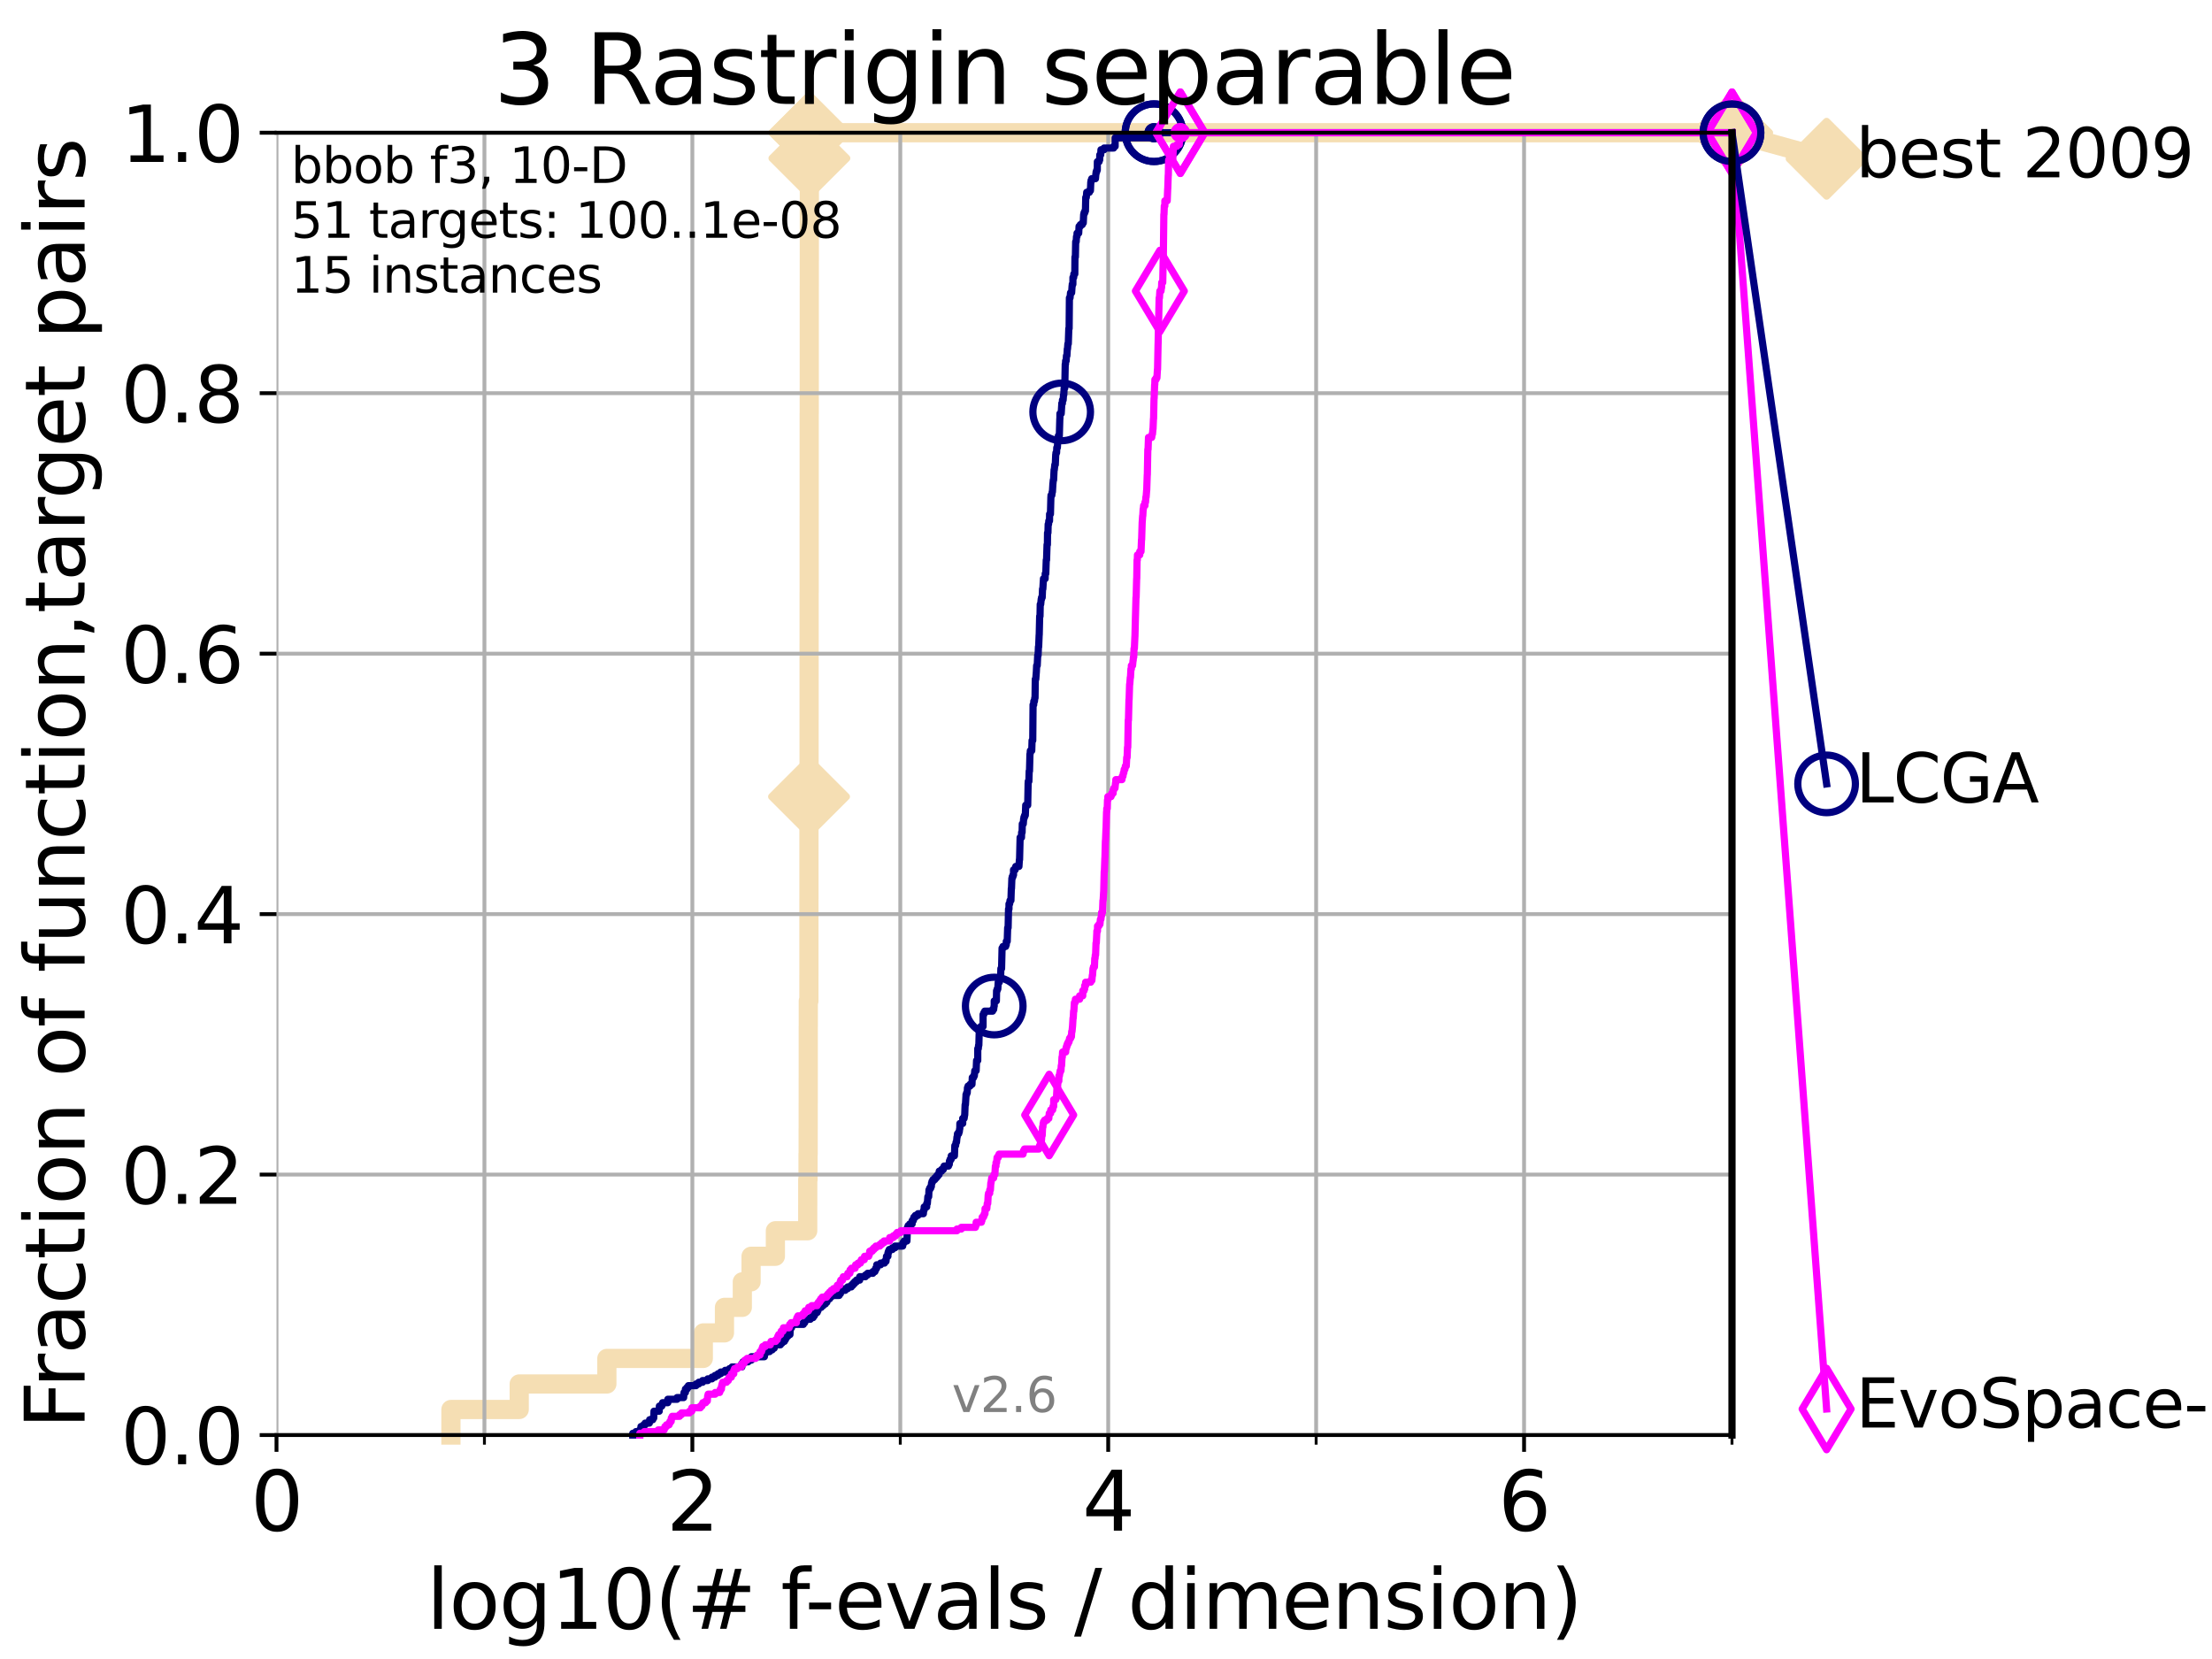 <?xml version="1.0" encoding="utf-8" standalone="no"?>
<!DOCTYPE svg PUBLIC "-//W3C//DTD SVG 1.1//EN"
  "http://www.w3.org/Graphics/SVG/1.1/DTD/svg11.dtd">
<svg xmlns:xlink="http://www.w3.org/1999/xlink" width="460.8pt" height="345.6pt" viewBox="0 0 460.8 345.6" xmlns="http://www.w3.org/2000/svg" version="1.1">
 <defs>
  <style type="text/css">*{stroke-linejoin: round; stroke-linecap: butt}</style>
 </defs>
 <g id="figure_1">
  <g id="patch_1">
   <path d="M 0 345.6 
L 460.8 345.6 
L 460.8 0 
L 0 0 
z
" style="fill: #ffffff"/>
  </g>
  <g id="axes_1">
   <g id="patch_2">
    <path d="M 57.6 298.944 
L 360.806 298.944 
L 360.806 27.648 
L 57.6 27.648 
z
" style="fill: #ffffff"/>
   </g>
   <g id="line2d_1">
    <path d="M 93.935 298.944 
L 93.935 293.624 
L 108.163 293.624 
L 108.163 288.305 
L 126.421 288.305 
L 126.421 282.985 
L 146.513 282.985 
L 146.513 277.666 
L 150.919 277.666 
L 150.919 272.346 
L 154.639 272.346 
L 154.639 267.027 
L 156.462 267.027 
L 156.462 261.707 
L 161.527 261.707 
L 161.527 256.388 
L 168.264 256.388 
L 168.264 251.068 
L 168.269 251.068 
L 168.269 245.749 
L 168.327 245.749 
L 168.327 240.429 
L 168.353 240.429 
L 168.353 235.11 
L 168.363 235.11 
L 168.363 229.79 
L 168.369 229.79 
L 168.369 224.471 
L 168.374 224.471 
L 168.374 213.832 
L 168.384 213.832 
L 168.384 208.512 
L 168.509 208.512 
L 168.509 203.192 
L 168.514 203.192 
L 168.514 187.234 
L 168.519 187.234 
L 168.519 171.275 
L 168.535 171.275 
L 168.535 165.956 
L 168.545 165.956 
L 168.545 149.997 
L 168.55 149.997 
L 168.55 134.039 
L 168.555 134.039 
L 168.555 123.4 
L 168.566 123.4 
L 168.566 107.441 
L 168.571 107.441 
L 168.571 86.163 
L 168.581 86.163 
L 168.581 80.843 
L 168.586 80.843 
L 168.586 59.565 
L 168.591 59.565 
L 168.591 54.246 
L 168.597 54.246 
L 168.597 48.926 
L 168.602 48.926 
L 168.602 32.968 
L 168.612 32.968 
L 168.612 27.648 
L 360.806 27.648 
" style="fill: none; stroke: #f5deb3; stroke-width: 4; stroke-linecap: square"/>
   </g>
   <g id="line2d_2">
    <defs>
     <path id="m1f2a05ca3f" d="M 0 7.778 
L 7.778 0 
L 0 -7.778 
L -7.778 0 
z
" style="stroke: #f5deb3; stroke-width: 1.5; stroke-linejoin: miter"/>
    </defs>
    <g>
     <use xlink:href="#m1f2a05ca3f" x="168.535" y="165.956" style="fill: #f5deb3; stroke: #f5deb3; stroke-width: 1.5; stroke-linejoin: miter"/>
     <use xlink:href="#m1f2a05ca3f" x="168.612" y="32.968" style="fill: #f5deb3; stroke: #f5deb3; stroke-width: 1.5; stroke-linejoin: miter"/>
     <use xlink:href="#m1f2a05ca3f" x="168.612" y="27.648" style="fill: #f5deb3; stroke: #f5deb3; stroke-width: 1.5; stroke-linejoin: miter"/>
     <use xlink:href="#m1f2a05ca3f" x="168.612" y="27.648" style="fill: #f5deb3; stroke: #f5deb3; stroke-width: 1.5; stroke-linejoin: miter"/>
     <use xlink:href="#m1f2a05ca3f" x="360.806" y="27.648" style="fill: #f5deb3; stroke: #f5deb3; stroke-width: 1.5; stroke-linejoin: miter"/>
    </g>
   </g>
   <g id="line2d_3">
    <path style="fill: none; stroke: #f5deb3; stroke-width: 4; stroke-linecap: square"/>
    <g/>
   </g>
   <g id="line2d_4">
    <path d="M 360.806 27.648 
L 380.515 33.074 
" style="fill: none; stroke: #f5deb3; stroke-width: 4; stroke-linecap: square"/>
    <g>
     <use xlink:href="#m1f2a05ca3f" x="360.806" y="27.648" style="fill: #f5deb3; stroke: #f5deb3; stroke-width: 1.5; stroke-linejoin: miter"/>
     <use xlink:href="#m1f2a05ca3f" x="380.515" y="33.074" style="fill: #f5deb3; stroke: #f5deb3; stroke-width: 1.5; stroke-linejoin: miter"/>
    </g>
   </g>
   <g id="matplotlib.axis_1">
    <g id="xtick_1">
     <g id="line2d_5">
      <path d="M 57.6 298.944 
L 57.6 27.648 
" clip-path="url(#pd23e86c1c4)" style="fill: none; stroke: #b0b0b0; stroke-width: 0.8; stroke-linecap: square"/>
     </g>
     <g id="line2d_6">
      <defs>
       <path id="m5f1c9d0bd1" d="M 0 0 
L 0 3.5 
" style="stroke: #000000; stroke-width: 0.8"/>
      </defs>
      <g>
       <use xlink:href="#m5f1c9d0bd1" x="57.6" y="298.944" style="stroke: #000000; stroke-width: 0.8"/>
      </g>
     </g>
     <g id="text_1">
      <!-- 0 -->
      <g transform="translate(52.192 318.861)scale(0.17 -0.17)">
       <defs>
        <path id="DejaVuSans-30" d="M 2034 4250 
Q 1547 4250 1301 3770 
Q 1056 3291 1056 2328 
Q 1056 1369 1301 889 
Q 1547 409 2034 409 
Q 2525 409 2770 889 
Q 3016 1369 3016 2328 
Q 3016 3291 2770 3770 
Q 2525 4250 2034 4250 
z
M 2034 4750 
Q 2819 4750 3233 4129 
Q 3647 3509 3647 2328 
Q 3647 1150 3233 529 
Q 2819 -91 2034 -91 
Q 1250 -91 836 529 
Q 422 1150 422 2328 
Q 422 3509 836 4129 
Q 1250 4750 2034 4750 
z
" transform="scale(0.016)"/>
       </defs>
       <use xlink:href="#DejaVuSans-30"/>
      </g>
     </g>
    </g>
    <g id="xtick_2">
     <g id="line2d_7">
      <path d="M 144.23 298.944 
L 144.23 27.648 
" clip-path="url(#pd23e86c1c4)" style="fill: none; stroke: #b0b0b0; stroke-width: 0.8; stroke-linecap: square"/>
     </g>
     <g id="line2d_8">
      <g>
       <use xlink:href="#m5f1c9d0bd1" x="144.23" y="298.944" style="stroke: #000000; stroke-width: 0.8"/>
      </g>
     </g>
     <g id="text_2">
      <!-- 2 -->
      <g transform="translate(138.822 318.861)scale(0.17 -0.17)">
       <defs>
        <path id="DejaVuSans-32" d="M 1228 531 
L 3431 531 
L 3431 0 
L 469 0 
L 469 531 
Q 828 903 1448 1529 
Q 2069 2156 2228 2338 
Q 2531 2678 2651 2914 
Q 2772 3150 2772 3378 
Q 2772 3750 2511 3984 
Q 2250 4219 1831 4219 
Q 1534 4219 1204 4116 
Q 875 4013 500 3803 
L 500 4441 
Q 881 4594 1212 4672 
Q 1544 4750 1819 4750 
Q 2544 4750 2975 4387 
Q 3406 4025 3406 3419 
Q 3406 3131 3298 2873 
Q 3191 2616 2906 2266 
Q 2828 2175 2409 1742 
Q 1991 1309 1228 531 
z
" transform="scale(0.016)"/>
       </defs>
       <use xlink:href="#DejaVuSans-32"/>
      </g>
     </g>
    </g>
    <g id="xtick_3">
     <g id="line2d_9">
      <path d="M 230.861 298.944 
L 230.861 27.648 
" clip-path="url(#pd23e86c1c4)" style="fill: none; stroke: #b0b0b0; stroke-width: 0.8; stroke-linecap: square"/>
     </g>
     <g id="line2d_10">
      <g>
       <use xlink:href="#m5f1c9d0bd1" x="230.861" y="298.944" style="stroke: #000000; stroke-width: 0.8"/>
      </g>
     </g>
     <g id="text_3">
      <!-- 4 -->
      <g transform="translate(225.453 318.861)scale(0.17 -0.17)">
       <defs>
        <path id="DejaVuSans-34" d="M 2419 4116 
L 825 1625 
L 2419 1625 
L 2419 4116 
z
M 2253 4666 
L 3047 4666 
L 3047 1625 
L 3713 1625 
L 3713 1100 
L 3047 1100 
L 3047 0 
L 2419 0 
L 2419 1100 
L 313 1100 
L 313 1709 
L 2253 4666 
z
" transform="scale(0.016)"/>
       </defs>
       <use xlink:href="#DejaVuSans-34"/>
      </g>
     </g>
    </g>
    <g id="xtick_4">
     <g id="line2d_11">
      <path d="M 317.491 298.944 
L 317.491 27.648 
" clip-path="url(#pd23e86c1c4)" style="fill: none; stroke: #b0b0b0; stroke-width: 0.8; stroke-linecap: square"/>
     </g>
     <g id="line2d_12">
      <g>
       <use xlink:href="#m5f1c9d0bd1" x="317.491" y="298.944" style="stroke: #000000; stroke-width: 0.8"/>
      </g>
     </g>
     <g id="text_4">
      <!-- 6 -->
      <g transform="translate(312.083 318.861)scale(0.17 -0.17)">
       <defs>
        <path id="DejaVuSans-36" d="M 2113 2584 
Q 1688 2584 1439 2293 
Q 1191 2003 1191 1497 
Q 1191 994 1439 701 
Q 1688 409 2113 409 
Q 2538 409 2786 701 
Q 3034 994 3034 1497 
Q 3034 2003 2786 2293 
Q 2538 2584 2113 2584 
z
M 3366 4563 
L 3366 3988 
Q 3128 4100 2886 4159 
Q 2644 4219 2406 4219 
Q 1781 4219 1451 3797 
Q 1122 3375 1075 2522 
Q 1259 2794 1537 2939 
Q 1816 3084 2150 3084 
Q 2853 3084 3261 2657 
Q 3669 2231 3669 1497 
Q 3669 778 3244 343 
Q 2819 -91 2113 -91 
Q 1303 -91 875 529 
Q 447 1150 447 2328 
Q 447 3434 972 4092 
Q 1497 4750 2381 4750 
Q 2619 4750 2861 4703 
Q 3103 4656 3366 4563 
z
" transform="scale(0.016)"/>
       </defs>
       <use xlink:href="#DejaVuSans-36"/>
      </g>
     </g>
    </g>
    <g id="xtick_5">
     <g id="line2d_13">
      <path d="M 100.915 298.944 
L 100.915 27.648 
" clip-path="url(#pd23e86c1c4)" style="fill: none; stroke: #b0b0b0; stroke-width: 0.8; stroke-linecap: square"/>
     </g>
     <g id="line2d_14">
      <defs>
       <path id="m39c9b8a3a4" d="M 0 0 
L 0 2 
" style="stroke: #000000; stroke-width: 0.6"/>
      </defs>
      <g>
       <use xlink:href="#m39c9b8a3a4" x="100.915" y="298.944" style="stroke: #000000; stroke-width: 0.6"/>
      </g>
     </g>
    </g>
    <g id="xtick_6">
     <g id="line2d_15">
      <path d="M 187.546 298.944 
L 187.546 27.648 
" clip-path="url(#pd23e86c1c4)" style="fill: none; stroke: #b0b0b0; stroke-width: 0.8; stroke-linecap: square"/>
     </g>
     <g id="line2d_16">
      <g>
       <use xlink:href="#m39c9b8a3a4" x="187.546" y="298.944" style="stroke: #000000; stroke-width: 0.6"/>
      </g>
     </g>
    </g>
    <g id="xtick_7">
     <g id="line2d_17">
      <path d="M 274.176 298.944 
L 274.176 27.648 
" clip-path="url(#pd23e86c1c4)" style="fill: none; stroke: #b0b0b0; stroke-width: 0.8; stroke-linecap: square"/>
     </g>
     <g id="line2d_18">
      <g>
       <use xlink:href="#m39c9b8a3a4" x="274.176" y="298.944" style="stroke: #000000; stroke-width: 0.6"/>
      </g>
     </g>
    </g>
    <g id="xtick_8">
     <g id="line2d_19">
      <path d="M 360.806 298.944 
L 360.806 27.648 
" clip-path="url(#pd23e86c1c4)" style="fill: none; stroke: #b0b0b0; stroke-width: 0.8; stroke-linecap: square"/>
     </g>
     <g id="line2d_20">
      <g>
       <use xlink:href="#m39c9b8a3a4" x="360.806" y="298.944" style="stroke: #000000; stroke-width: 0.6"/>
      </g>
     </g>
    </g>
    <g id="text_5">
     <!-- log10(# f-evals / dimension) -->
     <g transform="translate(88.823 339.314)scale(0.17 -0.17)">
      <defs>
       <path id="DejaVuSans-6c" d="M 603 4863 
L 1178 4863 
L 1178 0 
L 603 0 
L 603 4863 
z
" transform="scale(0.016)"/>
       <path id="DejaVuSans-6f" d="M 1959 3097 
Q 1497 3097 1228 2736 
Q 959 2375 959 1747 
Q 959 1119 1226 758 
Q 1494 397 1959 397 
Q 2419 397 2687 759 
Q 2956 1122 2956 1747 
Q 2956 2369 2687 2733 
Q 2419 3097 1959 3097 
z
M 1959 3584 
Q 2709 3584 3137 3096 
Q 3566 2609 3566 1747 
Q 3566 888 3137 398 
Q 2709 -91 1959 -91 
Q 1206 -91 779 398 
Q 353 888 353 1747 
Q 353 2609 779 3096 
Q 1206 3584 1959 3584 
z
" transform="scale(0.016)"/>
       <path id="DejaVuSans-67" d="M 2906 1791 
Q 2906 2416 2648 2759 
Q 2391 3103 1925 3103 
Q 1463 3103 1205 2759 
Q 947 2416 947 1791 
Q 947 1169 1205 825 
Q 1463 481 1925 481 
Q 2391 481 2648 825 
Q 2906 1169 2906 1791 
z
M 3481 434 
Q 3481 -459 3084 -895 
Q 2688 -1331 1869 -1331 
Q 1566 -1331 1297 -1286 
Q 1028 -1241 775 -1147 
L 775 -588 
Q 1028 -725 1275 -790 
Q 1522 -856 1778 -856 
Q 2344 -856 2625 -561 
Q 2906 -266 2906 331 
L 2906 616 
Q 2728 306 2450 153 
Q 2172 0 1784 0 
Q 1141 0 747 490 
Q 353 981 353 1791 
Q 353 2603 747 3093 
Q 1141 3584 1784 3584 
Q 2172 3584 2450 3431 
Q 2728 3278 2906 2969 
L 2906 3500 
L 3481 3500 
L 3481 434 
z
" transform="scale(0.016)"/>
       <path id="DejaVuSans-31" d="M 794 531 
L 1825 531 
L 1825 4091 
L 703 3866 
L 703 4441 
L 1819 4666 
L 2450 4666 
L 2450 531 
L 3481 531 
L 3481 0 
L 794 0 
L 794 531 
z
" transform="scale(0.016)"/>
       <path id="DejaVuSans-28" d="M 1984 4856 
Q 1566 4138 1362 3434 
Q 1159 2731 1159 2009 
Q 1159 1288 1364 580 
Q 1569 -128 1984 -844 
L 1484 -844 
Q 1016 -109 783 600 
Q 550 1309 550 2009 
Q 550 2706 781 3412 
Q 1013 4119 1484 4856 
L 1984 4856 
z
" transform="scale(0.016)"/>
       <path id="DejaVuSans-23" d="M 3272 2816 
L 2363 2816 
L 2100 1772 
L 3016 1772 
L 3272 2816 
z
M 2803 4594 
L 2478 3297 
L 3391 3297 
L 3719 4594 
L 4219 4594 
L 3897 3297 
L 4872 3297 
L 4872 2816 
L 3775 2816 
L 3519 1772 
L 4513 1772 
L 4513 1294 
L 3397 1294 
L 3072 0 
L 2572 0 
L 2894 1294 
L 1978 1294 
L 1656 0 
L 1153 0 
L 1478 1294 
L 494 1294 
L 494 1772 
L 1594 1772 
L 1856 2816 
L 850 2816 
L 850 3297 
L 1978 3297 
L 2297 4594 
L 2803 4594 
z
" transform="scale(0.016)"/>
       <path id="DejaVuSans-20" transform="scale(0.016)"/>
       <path id="DejaVuSans-66" d="M 2375 4863 
L 2375 4384 
L 1825 4384 
Q 1516 4384 1395 4259 
Q 1275 4134 1275 3809 
L 1275 3500 
L 2222 3500 
L 2222 3053 
L 1275 3053 
L 1275 0 
L 697 0 
L 697 3053 
L 147 3053 
L 147 3500 
L 697 3500 
L 697 3744 
Q 697 4328 969 4595 
Q 1241 4863 1831 4863 
L 2375 4863 
z
" transform="scale(0.016)"/>
       <path id="DejaVuSans-2d" d="M 313 2009 
L 1997 2009 
L 1997 1497 
L 313 1497 
L 313 2009 
z
" transform="scale(0.016)"/>
       <path id="DejaVuSans-65" d="M 3597 1894 
L 3597 1613 
L 953 1613 
Q 991 1019 1311 708 
Q 1631 397 2203 397 
Q 2534 397 2845 478 
Q 3156 559 3463 722 
L 3463 178 
Q 3153 47 2828 -22 
Q 2503 -91 2169 -91 
Q 1331 -91 842 396 
Q 353 884 353 1716 
Q 353 2575 817 3079 
Q 1281 3584 2069 3584 
Q 2775 3584 3186 3129 
Q 3597 2675 3597 1894 
z
M 3022 2063 
Q 3016 2534 2758 2815 
Q 2500 3097 2075 3097 
Q 1594 3097 1305 2825 
Q 1016 2553 972 2059 
L 3022 2063 
z
" transform="scale(0.016)"/>
       <path id="DejaVuSans-76" d="M 191 3500 
L 800 3500 
L 1894 563 
L 2988 3500 
L 3597 3500 
L 2284 0 
L 1503 0 
L 191 3500 
z
" transform="scale(0.016)"/>
       <path id="DejaVuSans-61" d="M 2194 1759 
Q 1497 1759 1228 1600 
Q 959 1441 959 1056 
Q 959 750 1161 570 
Q 1363 391 1709 391 
Q 2188 391 2477 730 
Q 2766 1069 2766 1631 
L 2766 1759 
L 2194 1759 
z
M 3341 1997 
L 3341 0 
L 2766 0 
L 2766 531 
Q 2569 213 2275 61 
Q 1981 -91 1556 -91 
Q 1019 -91 701 211 
Q 384 513 384 1019 
Q 384 1609 779 1909 
Q 1175 2209 1959 2209 
L 2766 2209 
L 2766 2266 
Q 2766 2663 2505 2880 
Q 2244 3097 1772 3097 
Q 1472 3097 1187 3025 
Q 903 2953 641 2809 
L 641 3341 
Q 956 3463 1253 3523 
Q 1550 3584 1831 3584 
Q 2591 3584 2966 3190 
Q 3341 2797 3341 1997 
z
" transform="scale(0.016)"/>
       <path id="DejaVuSans-73" d="M 2834 3397 
L 2834 2853 
Q 2591 2978 2328 3040 
Q 2066 3103 1784 3103 
Q 1356 3103 1142 2972 
Q 928 2841 928 2578 
Q 928 2378 1081 2264 
Q 1234 2150 1697 2047 
L 1894 2003 
Q 2506 1872 2764 1633 
Q 3022 1394 3022 966 
Q 3022 478 2636 193 
Q 2250 -91 1575 -91 
Q 1294 -91 989 -36 
Q 684 19 347 128 
L 347 722 
Q 666 556 975 473 
Q 1284 391 1588 391 
Q 1994 391 2212 530 
Q 2431 669 2431 922 
Q 2431 1156 2273 1281 
Q 2116 1406 1581 1522 
L 1381 1569 
Q 847 1681 609 1914 
Q 372 2147 372 2553 
Q 372 3047 722 3315 
Q 1072 3584 1716 3584 
Q 2034 3584 2315 3537 
Q 2597 3491 2834 3397 
z
" transform="scale(0.016)"/>
       <path id="DejaVuSans-2f" d="M 1625 4666 
L 2156 4666 
L 531 -594 
L 0 -594 
L 1625 4666 
z
" transform="scale(0.016)"/>
       <path id="DejaVuSans-64" d="M 2906 2969 
L 2906 4863 
L 3481 4863 
L 3481 0 
L 2906 0 
L 2906 525 
Q 2725 213 2448 61 
Q 2172 -91 1784 -91 
Q 1150 -91 751 415 
Q 353 922 353 1747 
Q 353 2572 751 3078 
Q 1150 3584 1784 3584 
Q 2172 3584 2448 3432 
Q 2725 3281 2906 2969 
z
M 947 1747 
Q 947 1113 1208 752 
Q 1469 391 1925 391 
Q 2381 391 2643 752 
Q 2906 1113 2906 1747 
Q 2906 2381 2643 2742 
Q 2381 3103 1925 3103 
Q 1469 3103 1208 2742 
Q 947 2381 947 1747 
z
" transform="scale(0.016)"/>
       <path id="DejaVuSans-69" d="M 603 3500 
L 1178 3500 
L 1178 0 
L 603 0 
L 603 3500 
z
M 603 4863 
L 1178 4863 
L 1178 4134 
L 603 4134 
L 603 4863 
z
" transform="scale(0.016)"/>
       <path id="DejaVuSans-6d" d="M 3328 2828 
Q 3544 3216 3844 3400 
Q 4144 3584 4550 3584 
Q 5097 3584 5394 3201 
Q 5691 2819 5691 2113 
L 5691 0 
L 5113 0 
L 5113 2094 
Q 5113 2597 4934 2840 
Q 4756 3084 4391 3084 
Q 3944 3084 3684 2787 
Q 3425 2491 3425 1978 
L 3425 0 
L 2847 0 
L 2847 2094 
Q 2847 2600 2669 2842 
Q 2491 3084 2119 3084 
Q 1678 3084 1418 2786 
Q 1159 2488 1159 1978 
L 1159 0 
L 581 0 
L 581 3500 
L 1159 3500 
L 1159 2956 
Q 1356 3278 1631 3431 
Q 1906 3584 2284 3584 
Q 2666 3584 2933 3390 
Q 3200 3197 3328 2828 
z
" transform="scale(0.016)"/>
       <path id="DejaVuSans-6e" d="M 3513 2113 
L 3513 0 
L 2938 0 
L 2938 2094 
Q 2938 2591 2744 2837 
Q 2550 3084 2163 3084 
Q 1697 3084 1428 2787 
Q 1159 2491 1159 1978 
L 1159 0 
L 581 0 
L 581 3500 
L 1159 3500 
L 1159 2956 
Q 1366 3272 1645 3428 
Q 1925 3584 2291 3584 
Q 2894 3584 3203 3211 
Q 3513 2838 3513 2113 
z
" transform="scale(0.016)"/>
       <path id="DejaVuSans-29" d="M 513 4856 
L 1013 4856 
Q 1481 4119 1714 3412 
Q 1947 2706 1947 2009 
Q 1947 1309 1714 600 
Q 1481 -109 1013 -844 
L 513 -844 
Q 928 -128 1133 580 
Q 1338 1288 1338 2009 
Q 1338 2731 1133 3434 
Q 928 4138 513 4856 
z
" transform="scale(0.016)"/>
      </defs>
      <use xlink:href="#DejaVuSans-6c"/>
      <use xlink:href="#DejaVuSans-6f" x="27.783"/>
      <use xlink:href="#DejaVuSans-67" x="88.965"/>
      <use xlink:href="#DejaVuSans-31" x="152.441"/>
      <use xlink:href="#DejaVuSans-30" x="216.064"/>
      <use xlink:href="#DejaVuSans-28" x="279.688"/>
      <use xlink:href="#DejaVuSans-23" x="318.701"/>
      <use xlink:href="#DejaVuSans-20" x="402.49"/>
      <use xlink:href="#DejaVuSans-66" x="434.277"/>
      <use xlink:href="#DejaVuSans-2d" x="463.982"/>
      <use xlink:href="#DejaVuSans-65" x="500.066"/>
      <use xlink:href="#DejaVuSans-76" x="561.59"/>
      <use xlink:href="#DejaVuSans-61" x="620.77"/>
      <use xlink:href="#DejaVuSans-6c" x="682.049"/>
      <use xlink:href="#DejaVuSans-73" x="709.832"/>
      <use xlink:href="#DejaVuSans-20" x="761.932"/>
      <use xlink:href="#DejaVuSans-2f" x="793.719"/>
      <use xlink:href="#DejaVuSans-20" x="827.41"/>
      <use xlink:href="#DejaVuSans-64" x="859.197"/>
      <use xlink:href="#DejaVuSans-69" x="922.674"/>
      <use xlink:href="#DejaVuSans-6d" x="950.457"/>
      <use xlink:href="#DejaVuSans-65" x="1047.869"/>
      <use xlink:href="#DejaVuSans-6e" x="1109.393"/>
      <use xlink:href="#DejaVuSans-73" x="1172.771"/>
      <use xlink:href="#DejaVuSans-69" x="1224.871"/>
      <use xlink:href="#DejaVuSans-6f" x="1252.654"/>
      <use xlink:href="#DejaVuSans-6e" x="1313.836"/>
      <use xlink:href="#DejaVuSans-29" x="1377.215"/>
     </g>
    </g>
   </g>
   <g id="matplotlib.axis_2">
    <g id="ytick_1">
     <g id="line2d_21">
      <path d="M 57.6 298.944 
L 360.806 298.944 
" clip-path="url(#pd23e86c1c4)" style="fill: none; stroke: #b0b0b0; stroke-width: 0.8; stroke-linecap: square"/>
     </g>
     <g id="line2d_22">
      <defs>
       <path id="mdf94c79f56" d="M 0 0 
L -3.5 0 
" style="stroke: #000000; stroke-width: 0.8"/>
      </defs>
      <g>
       <use xlink:href="#mdf94c79f56" x="57.6" y="298.944" style="stroke: #000000; stroke-width: 0.8"/>
      </g>
     </g>
     <g id="text_6">
      <!-- 0.0 -->
      <g transform="translate(25.155 305.023)scale(0.16 -0.16)">
       <defs>
        <path id="DejaVuSans-2e" d="M 684 794 
L 1344 794 
L 1344 0 
L 684 0 
L 684 794 
z
" transform="scale(0.016)"/>
       </defs>
       <use xlink:href="#DejaVuSans-30"/>
       <use xlink:href="#DejaVuSans-2e" x="63.623"/>
       <use xlink:href="#DejaVuSans-30" x="95.41"/>
      </g>
     </g>
    </g>
    <g id="ytick_2">
     <g id="line2d_23">
      <path d="M 57.6 244.685 
L 360.806 244.685 
" clip-path="url(#pd23e86c1c4)" style="fill: none; stroke: #b0b0b0; stroke-width: 0.8; stroke-linecap: square"/>
     </g>
     <g id="line2d_24">
      <g>
       <use xlink:href="#mdf94c79f56" x="57.6" y="244.685" style="stroke: #000000; stroke-width: 0.8"/>
      </g>
     </g>
     <g id="text_7">
      <!-- 0.2 -->
      <g transform="translate(25.155 250.764)scale(0.16 -0.16)">
       <use xlink:href="#DejaVuSans-30"/>
       <use xlink:href="#DejaVuSans-2e" x="63.623"/>
       <use xlink:href="#DejaVuSans-32" x="95.41"/>
      </g>
     </g>
    </g>
    <g id="ytick_3">
     <g id="line2d_25">
      <path d="M 57.6 190.426 
L 360.806 190.426 
" clip-path="url(#pd23e86c1c4)" style="fill: none; stroke: #b0b0b0; stroke-width: 0.8; stroke-linecap: square"/>
     </g>
     <g id="line2d_26">
      <g>
       <use xlink:href="#mdf94c79f56" x="57.6" y="190.426" style="stroke: #000000; stroke-width: 0.8"/>
      </g>
     </g>
     <g id="text_8">
      <!-- 0.4 -->
      <g transform="translate(25.155 196.504)scale(0.16 -0.16)">
       <use xlink:href="#DejaVuSans-30"/>
       <use xlink:href="#DejaVuSans-2e" x="63.623"/>
       <use xlink:href="#DejaVuSans-34" x="95.41"/>
      </g>
     </g>
    </g>
    <g id="ytick_4">
     <g id="line2d_27">
      <path d="M 57.6 136.166 
L 360.806 136.166 
" clip-path="url(#pd23e86c1c4)" style="fill: none; stroke: #b0b0b0; stroke-width: 0.8; stroke-linecap: square"/>
     </g>
     <g id="line2d_28">
      <g>
       <use xlink:href="#mdf94c79f56" x="57.6" y="136.166" style="stroke: #000000; stroke-width: 0.8"/>
      </g>
     </g>
     <g id="text_9">
      <!-- 0.6 -->
      <g transform="translate(25.155 142.245)scale(0.16 -0.16)">
       <use xlink:href="#DejaVuSans-30"/>
       <use xlink:href="#DejaVuSans-2e" x="63.623"/>
       <use xlink:href="#DejaVuSans-36" x="95.41"/>
      </g>
     </g>
    </g>
    <g id="ytick_5">
     <g id="line2d_29">
      <path d="M 57.6 81.907 
L 360.806 81.907 
" clip-path="url(#pd23e86c1c4)" style="fill: none; stroke: #b0b0b0; stroke-width: 0.8; stroke-linecap: square"/>
     </g>
     <g id="line2d_30">
      <g>
       <use xlink:href="#mdf94c79f56" x="57.6" y="81.907" style="stroke: #000000; stroke-width: 0.8"/>
      </g>
     </g>
     <g id="text_10">
      <!-- 0.8 -->
      <g transform="translate(25.155 87.986)scale(0.16 -0.16)">
       <defs>
        <path id="DejaVuSans-38" d="M 2034 2216 
Q 1584 2216 1326 1975 
Q 1069 1734 1069 1313 
Q 1069 891 1326 650 
Q 1584 409 2034 409 
Q 2484 409 2743 651 
Q 3003 894 3003 1313 
Q 3003 1734 2745 1975 
Q 2488 2216 2034 2216 
z
M 1403 2484 
Q 997 2584 770 2862 
Q 544 3141 544 3541 
Q 544 4100 942 4425 
Q 1341 4750 2034 4750 
Q 2731 4750 3128 4425 
Q 3525 4100 3525 3541 
Q 3525 3141 3298 2862 
Q 3072 2584 2669 2484 
Q 3125 2378 3379 2068 
Q 3634 1759 3634 1313 
Q 3634 634 3220 271 
Q 2806 -91 2034 -91 
Q 1263 -91 848 271 
Q 434 634 434 1313 
Q 434 1759 690 2068 
Q 947 2378 1403 2484 
z
M 1172 3481 
Q 1172 3119 1398 2916 
Q 1625 2713 2034 2713 
Q 2441 2713 2670 2916 
Q 2900 3119 2900 3481 
Q 2900 3844 2670 4047 
Q 2441 4250 2034 4250 
Q 1625 4250 1398 4047 
Q 1172 3844 1172 3481 
z
" transform="scale(0.016)"/>
       </defs>
       <use xlink:href="#DejaVuSans-30"/>
       <use xlink:href="#DejaVuSans-2e" x="63.623"/>
       <use xlink:href="#DejaVuSans-38" x="95.41"/>
      </g>
     </g>
    </g>
    <g id="ytick_6">
     <g id="line2d_31">
      <path d="M 57.6 27.648 
L 360.806 27.648 
" clip-path="url(#pd23e86c1c4)" style="fill: none; stroke: #b0b0b0; stroke-width: 0.8; stroke-linecap: square"/>
     </g>
     <g id="line2d_32">
      <g>
       <use xlink:href="#mdf94c79f56" x="57.6" y="27.648" style="stroke: #000000; stroke-width: 0.8"/>
      </g>
     </g>
     <g id="text_11">
      <!-- 1.0 -->
      <g transform="translate(25.155 33.727)scale(0.16 -0.16)">
       <use xlink:href="#DejaVuSans-31"/>
       <use xlink:href="#DejaVuSans-2e" x="63.623"/>
       <use xlink:href="#DejaVuSans-30" x="95.41"/>
      </g>
     </g>
    </g>
    <g id="text_12">
     <!-- Fraction of function,target pairs -->
     <g transform="translate(17.62 297.681)rotate(-90)scale(0.17 -0.17)">
      <defs>
       <path id="DejaVuSans-46" d="M 628 4666 
L 3309 4666 
L 3309 4134 
L 1259 4134 
L 1259 2759 
L 3109 2759 
L 3109 2228 
L 1259 2228 
L 1259 0 
L 628 0 
L 628 4666 
z
" transform="scale(0.016)"/>
       <path id="DejaVuSans-72" d="M 2631 2963 
Q 2534 3019 2420 3045 
Q 2306 3072 2169 3072 
Q 1681 3072 1420 2755 
Q 1159 2438 1159 1844 
L 1159 0 
L 581 0 
L 581 3500 
L 1159 3500 
L 1159 2956 
Q 1341 3275 1631 3429 
Q 1922 3584 2338 3584 
Q 2397 3584 2469 3576 
Q 2541 3569 2628 3553 
L 2631 2963 
z
" transform="scale(0.016)"/>
       <path id="DejaVuSans-63" d="M 3122 3366 
L 3122 2828 
Q 2878 2963 2633 3030 
Q 2388 3097 2138 3097 
Q 1578 3097 1268 2742 
Q 959 2388 959 1747 
Q 959 1106 1268 751 
Q 1578 397 2138 397 
Q 2388 397 2633 464 
Q 2878 531 3122 666 
L 3122 134 
Q 2881 22 2623 -34 
Q 2366 -91 2075 -91 
Q 1284 -91 818 406 
Q 353 903 353 1747 
Q 353 2603 823 3093 
Q 1294 3584 2113 3584 
Q 2378 3584 2631 3529 
Q 2884 3475 3122 3366 
z
" transform="scale(0.016)"/>
       <path id="DejaVuSans-74" d="M 1172 4494 
L 1172 3500 
L 2356 3500 
L 2356 3053 
L 1172 3053 
L 1172 1153 
Q 1172 725 1289 603 
Q 1406 481 1766 481 
L 2356 481 
L 2356 0 
L 1766 0 
Q 1100 0 847 248 
Q 594 497 594 1153 
L 594 3053 
L 172 3053 
L 172 3500 
L 594 3500 
L 594 4494 
L 1172 4494 
z
" transform="scale(0.016)"/>
       <path id="DejaVuSans-75" d="M 544 1381 
L 544 3500 
L 1119 3500 
L 1119 1403 
Q 1119 906 1312 657 
Q 1506 409 1894 409 
Q 2359 409 2629 706 
Q 2900 1003 2900 1516 
L 2900 3500 
L 3475 3500 
L 3475 0 
L 2900 0 
L 2900 538 
Q 2691 219 2414 64 
Q 2138 -91 1772 -91 
Q 1169 -91 856 284 
Q 544 659 544 1381 
z
M 1991 3584 
L 1991 3584 
z
" transform="scale(0.016)"/>
       <path id="DejaVuSans-2c" d="M 750 794 
L 1409 794 
L 1409 256 
L 897 -744 
L 494 -744 
L 750 256 
L 750 794 
z
" transform="scale(0.016)"/>
       <path id="DejaVuSans-70" d="M 1159 525 
L 1159 -1331 
L 581 -1331 
L 581 3500 
L 1159 3500 
L 1159 2969 
Q 1341 3281 1617 3432 
Q 1894 3584 2278 3584 
Q 2916 3584 3314 3078 
Q 3713 2572 3713 1747 
Q 3713 922 3314 415 
Q 2916 -91 2278 -91 
Q 1894 -91 1617 61 
Q 1341 213 1159 525 
z
M 3116 1747 
Q 3116 2381 2855 2742 
Q 2594 3103 2138 3103 
Q 1681 3103 1420 2742 
Q 1159 2381 1159 1747 
Q 1159 1113 1420 752 
Q 1681 391 2138 391 
Q 2594 391 2855 752 
Q 3116 1113 3116 1747 
z
" transform="scale(0.016)"/>
      </defs>
      <use xlink:href="#DejaVuSans-46"/>
      <use xlink:href="#DejaVuSans-72" x="50.27"/>
      <use xlink:href="#DejaVuSans-61" x="91.383"/>
      <use xlink:href="#DejaVuSans-63" x="152.662"/>
      <use xlink:href="#DejaVuSans-74" x="207.643"/>
      <use xlink:href="#DejaVuSans-69" x="246.852"/>
      <use xlink:href="#DejaVuSans-6f" x="274.635"/>
      <use xlink:href="#DejaVuSans-6e" x="335.816"/>
      <use xlink:href="#DejaVuSans-20" x="399.195"/>
      <use xlink:href="#DejaVuSans-6f" x="430.982"/>
      <use xlink:href="#DejaVuSans-66" x="492.164"/>
      <use xlink:href="#DejaVuSans-20" x="527.369"/>
      <use xlink:href="#DejaVuSans-66" x="559.156"/>
      <use xlink:href="#DejaVuSans-75" x="594.361"/>
      <use xlink:href="#DejaVuSans-6e" x="657.74"/>
      <use xlink:href="#DejaVuSans-63" x="721.119"/>
      <use xlink:href="#DejaVuSans-74" x="776.1"/>
      <use xlink:href="#DejaVuSans-69" x="815.309"/>
      <use xlink:href="#DejaVuSans-6f" x="843.092"/>
      <use xlink:href="#DejaVuSans-6e" x="904.273"/>
      <use xlink:href="#DejaVuSans-2c" x="967.652"/>
      <use xlink:href="#DejaVuSans-74" x="999.439"/>
      <use xlink:href="#DejaVuSans-61" x="1038.648"/>
      <use xlink:href="#DejaVuSans-72" x="1099.928"/>
      <use xlink:href="#DejaVuSans-67" x="1139.291"/>
      <use xlink:href="#DejaVuSans-65" x="1202.768"/>
      <use xlink:href="#DejaVuSans-74" x="1264.291"/>
      <use xlink:href="#DejaVuSans-20" x="1303.5"/>
      <use xlink:href="#DejaVuSans-70" x="1335.287"/>
      <use xlink:href="#DejaVuSans-61" x="1398.764"/>
      <use xlink:href="#DejaVuSans-69" x="1460.043"/>
      <use xlink:href="#DejaVuSans-72" x="1487.826"/>
      <use xlink:href="#DejaVuSans-73" x="1528.939"/>
     </g>
    </g>
   </g>
   <g id="line2d_33">
    <defs>
     <path id="m6a048cc45f" d="M 0 1.5 
C 0.398 1.5 0.779 1.342 1.061 1.061 
C 1.342 0.779 1.5 0.398 1.5 0 
C 1.5 -0.398 1.342 -0.779 1.061 -1.061 
C 0.779 -1.342 0.398 -1.5 0 -1.5 
C -0.398 -1.5 -0.779 -1.342 -1.061 -1.061 
C -1.342 -0.779 -1.5 -0.398 -1.5 0 
C -1.5 0.398 -1.342 0.779 -1.061 1.061 
C -0.779 1.342 -0.398 1.5 0 1.5 
z
" style="stroke: #f5deb3"/>
    </defs>
    <g>
     <use xlink:href="#m6a048cc45f" x="168.612" y="27.648" style="fill: #f5deb3; stroke: #f5deb3"/>
     <use xlink:href="#m6a048cc45f" x="168.612" y="27.648" style="fill: #f5deb3; stroke: #f5deb3"/>
    </g>
   </g>
   <g id="line2d_34">
    <defs>
     <path id="m601426ab7a" d="M 0 1.5 
C 0.398 1.5 0.779 1.342 1.061 1.061 
C 1.342 0.779 1.5 0.398 1.5 0 
C 1.5 -0.398 1.342 -0.779 1.061 -1.061 
C 0.779 -1.342 0.398 -1.5 0 -1.5 
C -0.398 -1.5 -0.779 -1.342 -1.061 -1.061 
C -1.342 -0.779 -1.5 -0.398 -1.5 0 
C -1.5 0.398 -1.342 0.779 -1.061 1.061 
C -0.779 1.342 -0.398 1.5 0 1.5 
z
" style="stroke: #000080"/>
    </defs>
    <g>
     <use xlink:href="#m601426ab7a" x="240.405" y="27.648" style="fill: #000080; stroke: #000080"/>
     <use xlink:href="#m601426ab7a" x="240.405" y="27.648" style="fill: #000080; stroke: #000080"/>
    </g>
   </g>
   <g id="line2d_35">
    <path d="M 131.82 298.944 
L 131.82 298.589 
L 132.464 298.589 
L 132.464 298.235 
L 133.256 298.235 
L 133.256 297.88 
L 133.49 297.88 
L 133.524 297.171 
L 134.08 297.171 
L 134.08 296.816 
L 134.4 296.816 
L 134.4 296.462 
L 135.268 296.462 
L 135.329 295.752 
L 135.981 295.752 
L 135.981 295.398 
L 136.184 295.398 
L 136.242 293.979 
L 137.332 293.979 
L 137.359 292.915 
L 137.867 292.915 
L 137.867 292.561 
L 138.025 292.561 
L 138.025 292.206 
L 139.117 292.206 
L 139.117 291.497 
L 141.04 291.497 
L 141.04 291.142 
L 142.415 291.142 
L 142.498 290.078 
L 142.784 290.078 
L 142.784 289.369 
L 143.126 289.369 
L 143.126 289.014 
L 143.404 289.014 
L 143.404 288.66 
L 144.986 288.66 
L 144.986 288.305 
L 145.556 288.305 
L 145.556 287.95 
L 146.362 287.95 
L 146.362 287.596 
L 147.439 287.596 
L 147.439 287.241 
L 148.307 287.241 
L 148.307 286.886 
L 148.948 286.886 
L 148.948 286.532 
L 149.567 286.532 
L 149.567 286.177 
L 150.139 286.177 
L 150.139 285.822 
L 151.064 285.822 
L 151.064 285.468 
L 151.97 285.468 
L 151.97 285.113 
L 152.499 285.113 
L 152.499 284.759 
L 154.541 284.759 
L 154.541 284.049 
L 154.79 284.049 
L 154.79 283.695 
L 155.844 283.695 
L 155.844 283.34 
L 156.521 283.34 
L 156.541 282.631 
L 159.233 282.631 
L 159.326 281.922 
L 159.502 281.922 
L 159.502 281.567 
L 160.311 281.567 
L 160.311 281.212 
L 160.855 281.212 
L 160.855 280.858 
L 161.278 280.858 
L 161.301 280.148 
L 162.578 280.148 
L 162.578 279.794 
L 162.915 279.794 
L 162.915 279.439 
L 163.403 279.439 
L 163.403 279.084 
L 163.619 279.084 
L 163.619 278.73 
L 163.793 278.73 
L 163.793 278.375 
L 164.123 278.375 
L 164.123 278.021 
L 164.562 278.021 
L 164.625 276.602 
L 164.897 276.602 
L 164.966 275.893 
L 167.356 275.893 
L 167.356 275.538 
L 167.635 275.538 
L 167.635 275.183 
L 167.791 275.183 
L 167.791 274.829 
L 168.801 274.829 
L 168.801 274.474 
L 169.388 274.474 
L 169.388 274.12 
L 169.639 274.12 
L 169.639 273.765 
L 169.818 273.765 
L 169.818 273.41 
L 170.238 273.41 
L 170.238 273.056 
L 170.398 273.056 
L 170.398 272.346 
L 171.083 272.346 
L 171.083 271.992 
L 171.476 271.992 
L 171.476 271.637 
L 171.943 271.637 
L 171.943 271.282 
L 172.255 271.282 
L 172.352 270.573 
L 172.811 270.573 
L 172.811 270.219 
L 173.121 270.219 
L 173.121 269.864 
L 174.805 269.864 
L 174.805 269.509 
L 175.07 269.509 
L 175.154 268.8 
L 176.072 268.8 
L 176.072 268.445 
L 176.595 268.445 
L 176.595 268.091 
L 177.344 268.091 
L 177.344 267.736 
L 177.68 267.736 
L 177.68 267.381 
L 178.011 267.381 
L 178.011 267.027 
L 178.398 267.027 
L 178.398 266.672 
L 179.085 266.672 
L 179.091 265.963 
L 180.282 265.963 
L 180.282 265.608 
L 180.734 265.608 
L 180.734 265.254 
L 181.833 265.254 
L 181.833 264.899 
L 182.264 264.899 
L 182.264 264.544 
L 182.423 264.544 
L 182.423 264.19 
L 182.634 264.19 
L 182.641 263.48 
L 183.444 263.48 
L 183.444 263.126 
L 184.255 263.126 
L 184.255 262.771 
L 184.57 262.771 
L 184.676 261.707 
L 184.969 261.707 
L 184.976 260.998 
L 185.081 260.998 
L 185.081 260.643 
L 185.254 260.643 
L 185.254 260.289 
L 185.907 260.289 
L 185.907 259.934 
L 186.454 259.934 
L 186.454 259.579 
L 188.049 259.579 
L 188.093 258.87 
L 188.356 258.87 
L 188.356 258.516 
L 188.934 258.516 
L 189.039 255.678 
L 189.179 255.678 
L 189.179 255.324 
L 189.514 255.324 
L 189.514 254.969 
L 190.015 254.969 
L 190.03 254.26 
L 190.263 254.26 
L 190.263 253.905 
L 190.383 253.905 
L 190.383 253.551 
L 190.686 253.551 
L 190.686 253.196 
L 191.234 253.196 
L 191.234 252.841 
L 192.355 252.841 
L 192.401 252.132 
L 192.503 252.132 
L 192.527 251.423 
L 193.047 251.423 
L 193.047 250.714 
L 193.181 250.714 
L 193.291 249.295 
L 193.462 249.295 
L 193.523 247.877 
L 193.66 247.877 
L 193.66 247.522 
L 193.881 247.522 
L 193.881 247.167 
L 194.018 247.167 
L 194.053 246.458 
L 194.151 246.458 
L 194.151 246.103 
L 194.34 246.103 
L 194.34 245.749 
L 194.721 245.749 
L 194.721 245.394 
L 195.046 245.394 
L 195.046 245.039 
L 195.348 245.039 
L 195.348 244.685 
L 195.634 244.685 
L 195.66 243.976 
L 196.15 243.976 
L 196.15 243.621 
L 196.512 243.621 
L 196.512 243.266 
L 196.673 243.266 
L 196.673 242.912 
L 197.587 242.912 
L 197.587 242.557 
L 197.753 242.557 
L 197.789 241.848 
L 197.928 241.848 
L 197.928 241.493 
L 198.146 241.493 
L 198.162 240.784 
L 198.823 240.784 
L 198.909 238.656 
L 199.065 238.656 
L 199.161 237.947 
L 199.259 237.947 
L 199.354 236.883 
L 199.395 236.883 
L 199.465 236.174 
L 199.714 236.174 
L 199.714 235.819 
L 199.83 235.819 
L 199.917 235.11 
L 199.943 235.11 
L 199.958 234.046 
L 200.549 234.046 
L 200.549 232.982 
L 200.842 232.982 
L 200.95 232.273 
L 200.969 232.273 
L 201.052 230.145 
L 201.117 230.145 
L 201.226 228.372 
L 201.237 228.372 
L 201.237 228.017 
L 201.359 228.017 
L 201.359 227.662 
L 201.489 227.662 
L 201.54 226.598 
L 201.668 226.598 
L 201.668 226.244 
L 202.075 226.244 
L 202.075 225.889 
L 202.481 225.889 
L 202.546 224.471 
L 202.822 224.471 
L 202.822 224.116 
L 202.973 224.116 
L 203.06 223.052 
L 203.346 223.052 
L 203.438 220.924 
L 203.68 220.924 
L 203.689 218.442 
L 203.798 218.442 
L 203.857 217.733 
L 203.912 217.733 
L 203.991 214.895 
L 204.04 214.895 
L 204.04 214.541 
L 204.322 214.541 
L 204.322 213.832 
L 204.79 213.832 
L 204.79 211.349 
L 204.939 211.349 
L 204.939 210.994 
L 205.139 210.994 
L 205.139 210.64 
L 206.773 210.64 
L 206.773 210.285 
L 206.994 210.285 
L 207.082 209.576 
L 207.117 209.576 
L 207.117 208.512 
L 207.563 208.512 
L 207.604 206.384 
L 207.721 206.384 
L 207.721 206.03 
L 207.862 206.03 
L 207.947 204.611 
L 208.178 204.611 
L 208.195 203.547 
L 208.444 203.547 
L 208.502 201.774 
L 208.647 201.774 
L 208.749 197.518 
L 208.94 197.518 
L 208.94 197.164 
L 209.501 197.164 
L 209.501 196.809 
L 209.626 196.809 
L 209.626 196.1 
L 209.822 196.1 
L 209.915 193.263 
L 210.009 193.263 
L 210.097 189.362 
L 210.185 189.362 
L 210.192 188.298 
L 210.33 188.298 
L 210.402 187.589 
L 210.594 187.589 
L 210.676 185.106 
L 210.711 185.106 
L 210.793 182.978 
L 210.869 182.978 
L 210.869 182.624 
L 211.016 182.624 
L 211.016 182.269 
L 211.136 182.269 
L 211.136 181.205 
L 211.469 181.205 
L 211.469 180.85 
L 211.599 180.85 
L 211.599 180.496 
L 212.265 180.496 
L 212.357 179.077 
L 212.394 179.077 
L 212.499 174.822 
L 212.507 174.822 
L 212.507 174.467 
L 212.795 174.467 
L 212.821 173.403 
L 212.922 173.403 
L 212.963 171.63 
L 213.167 171.63 
L 213.242 170.566 
L 213.308 170.566 
L 213.308 170.211 
L 213.439 170.211 
L 213.439 169.857 
L 213.59 169.857 
L 213.678 167.729 
L 214.089 167.729 
L 214.18 163.119 
L 214.203 163.119 
L 214.203 162.764 
L 214.337 162.764 
L 214.399 160.636 
L 214.463 160.636 
L 214.557 157.09 
L 214.59 157.09 
L 214.64 156.381 
L 214.933 156.381 
L 214.998 154.253 
L 215.14 154.253 
L 215.206 146.805 
L 215.341 146.805 
L 215.354 146.096 
L 215.49 146.096 
L 215.562 145.387 
L 215.617 145.387 
L 215.669 141.486 
L 215.771 141.486 
L 215.879 140.067 
L 215.884 140.067 
L 215.951 138.649 
L 216.073 138.649 
L 216.171 136.521 
L 216.252 136.521 
L 216.328 134.748 
L 216.371 134.748 
L 216.473 132.265 
L 216.488 132.265 
L 216.583 128.364 
L 216.654 128.364 
L 216.701 125.882 
L 216.799 125.882 
L 216.901 124.818 
L 216.971 124.818 
L 216.971 124.463 
L 217.107 124.463 
L 217.18 122.69 
L 217.242 122.69 
L 217.351 120.917 
L 217.37 120.917 
L 217.37 120.562 
L 217.719 120.562 
L 217.739 119.499 
L 217.857 119.499 
L 217.955 116.661 
L 218.016 116.661 
L 218.119 113.47 
L 218.191 113.47 
L 218.221 110.987 
L 218.307 110.987 
L 218.353 109.214 
L 218.437 109.214 
L 218.486 108.505 
L 218.634 108.505 
L 218.649 107.086 
L 218.826 107.086 
L 218.92 103.54 
L 218.942 103.54 
L 218.942 103.185 
L 219.111 103.185 
L 219.188 102.476 
L 219.239 102.476 
L 219.343 100.703 
L 219.354 100.703 
L 219.419 99.994 
L 219.481 99.994 
L 219.587 97.866 
L 219.629 97.866 
L 219.739 96.802 
L 219.837 96.802 
L 219.929 94.674 
L 219.972 94.674 
L 219.972 94.319 
L 220.103 94.319 
L 220.148 93.256 
L 220.265 93.256 
L 220.353 91.837 
L 220.477 91.837 
L 220.482 90.773 
L 220.678 90.773 
L 220.779 87.227 
L 220.798 87.227 
L 220.804 86.163 
L 221.068 86.163 
L 221.175 84.39 
L 221.185 84.39 
L 221.185 84.035 
L 221.316 84.035 
L 221.331 83.326 
L 221.474 83.326 
L 221.544 82.262 
L 221.604 82.262 
L 221.681 80.843 
L 221.811 80.843 
L 221.906 75.878 
L 221.957 75.878 
L 221.989 75.169 
L 222.105 75.169 
L 222.163 74.105 
L 222.254 74.105 
L 222.34 72.687 
L 222.381 72.687 
L 222.459 71.623 
L 222.545 71.623 
L 222.653 68.431 
L 222.719 68.431 
L 222.778 62.048 
L 222.911 62.048 
L 223.01 60.984 
L 223.241 60.984 
L 223.335 59.565 
L 223.369 59.565 
L 223.369 59.211 
L 223.496 59.211 
L 223.513 57.792 
L 223.669 57.792 
L 223.699 57.083 
L 223.901 57.083 
L 223.934 53.536 
L 224.02 53.536 
L 224.085 50.345 
L 224.191 50.345 
L 224.253 49.281 
L 224.35 49.281 
L 224.369 48.571 
L 224.713 48.571 
L 224.789 47.153 
L 225.05 47.153 
L 225.05 46.798 
L 225.459 46.798 
L 225.459 46.444 
L 225.663 46.444 
L 225.748 44.67 
L 225.827 44.67 
L 225.827 44.316 
L 225.988 44.316 
L 225.988 43.961 
L 226.116 43.961 
L 226.182 41.124 
L 226.297 41.124 
L 226.381 40.06 
L 226.932 40.06 
L 226.932 39.706 
L 227.157 39.706 
L 227.231 37.932 
L 227.289 37.932 
L 227.289 37.578 
L 227.425 37.578 
L 227.425 37.223 
L 228.206 37.223 
L 228.299 36.159 
L 228.338 36.159 
L 228.338 35.805 
L 228.458 35.805 
L 228.458 35.45 
L 228.584 35.45 
L 228.601 33.677 
L 228.96 33.677 
L 228.96 33.322 
L 229.084 33.322 
L 229.103 32.258 
L 229.295 32.258 
L 229.351 31.194 
L 229.999 31.194 
L 229.999 30.84 
L 231.99 30.84 
L 231.99 30.485 
L 232.303 30.485 
L 232.304 28.712 
L 240.405 28.712 
L 240.405 27.648 
L 360.806 27.648 
L 360.806 27.648 
" style="fill: none; stroke: #000080; stroke-width: 1.5; stroke-linecap: square"/>
   </g>
   <g id="line2d_36">
    <defs>
     <path id="m6110fa997e" d="M 0 6 
C 1.591 6 3.117 5.368 4.243 4.243 
C 5.368 3.117 6 1.591 6 0 
C 6 -1.591 5.368 -3.117 4.243 -4.243 
C 3.117 -5.368 1.591 -6 0 -6 
C -1.591 -6 -3.117 -5.368 -4.243 -4.243 
C -5.368 -3.117 -6 -1.591 -6 0 
C -6 1.591 -5.368 3.117 -4.243 4.243 
C -3.117 5.368 -1.591 6 0 6 
z
" style="stroke: #000080; stroke-width: 1.5"/>
    </defs>
    <g>
     <use xlink:href="#m6110fa997e" x="207.117" y="209.576" style="fill-opacity: 0; stroke: #000080; stroke-width: 1.5"/>
     <use xlink:href="#m6110fa997e" x="221.169" y="85.808" style="fill-opacity: 0; stroke: #000080; stroke-width: 1.5"/>
     <use xlink:href="#m6110fa997e" x="240.405" y="27.648" style="fill-opacity: 0; stroke: #000080; stroke-width: 1.5"/>
     <use xlink:href="#m6110fa997e" x="240.405" y="27.648" style="fill-opacity: 0; stroke: #000080; stroke-width: 1.5"/>
     <use xlink:href="#m6110fa997e" x="360.806" y="27.648" style="fill-opacity: 0; stroke: #000080; stroke-width: 1.5"/>
    </g>
   </g>
   <g id="line2d_37">
    <path style="fill: none; stroke: #000080; stroke-width: 1.5; stroke-linecap: square"/>
    <g/>
   </g>
   <g id="line2d_38">
    <defs>
     <path id="mb1ccdce400" d="M 0 1.5 
C 0.398 1.5 0.779 1.342 1.061 1.061 
C 1.342 0.779 1.5 0.398 1.5 0 
C 1.5 -0.398 1.342 -0.779 1.061 -1.061 
C 0.779 -1.342 0.398 -1.5 0 -1.5 
C -0.398 -1.5 -0.779 -1.342 -1.061 -1.061 
C -1.342 -0.779 -1.5 -0.398 -1.5 0 
C -1.5 0.398 -1.342 0.779 -1.061 1.061 
C -0.779 1.342 -0.398 1.5 0 1.5 
z
" style="stroke: #ff00ff"/>
    </defs>
    <g>
     <use xlink:href="#mb1ccdce400" x="245.886" y="27.648" style="fill: #ff00ff; stroke: #ff00ff"/>
     <use xlink:href="#mb1ccdce400" x="245.886" y="27.648" style="fill: #ff00ff; stroke: #ff00ff"/>
    </g>
   </g>
   <g id="line2d_39">
    <path d="M 133.289 298.944 
L 133.289 298.589 
L 134.209 298.589 
L 134.209 298.235 
L 137.113 298.235 
L 137.113 297.88 
L 138.362 297.88 
L 138.362 297.525 
L 138.515 297.525 
L 138.515 297.171 
L 138.844 297.171 
L 138.844 296.816 
L 139.387 296.816 
L 139.387 296.462 
L 139.556 296.462 
L 139.556 296.107 
L 139.82 296.107 
L 139.844 295.398 
L 140.033 295.398 
L 140.033 295.043 
L 141.567 295.043 
L 141.567 294.688 
L 141.975 294.688 
L 141.975 294.334 
L 143.638 294.334 
L 143.638 293.979 
L 144.117 293.979 
L 144.117 293.27 
L 145.886 293.27 
L 145.886 292.915 
L 146.227 292.915 
L 146.227 292.561 
L 146.413 292.561 
L 146.413 292.206 
L 147.006 292.206 
L 147.006 291.851 
L 147.344 291.851 
L 147.424 290.787 
L 147.519 290.787 
L 147.519 290.433 
L 148.991 290.433 
L 148.991 290.078 
L 149.918 290.078 
L 149.918 289.723 
L 150.056 289.723 
L 150.056 289.369 
L 150.289 289.369 
L 150.33 288.66 
L 150.412 288.66 
L 150.412 288.305 
L 150.533 288.305 
L 150.533 287.95 
L 151.349 287.95 
L 151.349 287.596 
L 151.719 287.596 
L 151.719 287.241 
L 151.883 287.241 
L 151.883 286.886 
L 152.353 286.886 
L 152.377 286.177 
L 152.859 286.177 
L 152.859 285.468 
L 153.013 285.468 
L 153.013 285.113 
L 153.617 285.113 
L 153.617 284.759 
L 154.432 284.759 
L 154.432 284.404 
L 154.563 284.404 
L 154.563 284.049 
L 154.982 284.049 
L 154.982 283.695 
L 155.162 283.695 
L 155.162 283.34 
L 155.64 283.34 
L 155.64 282.985 
L 157.401 282.985 
L 157.401 282.631 
L 157.725 282.631 
L 157.725 282.276 
L 158.321 282.276 
L 158.33 281.567 
L 158.648 281.567 
L 158.648 281.212 
L 158.761 281.212 
L 158.761 280.858 
L 158.891 280.858 
L 158.891 280.503 
L 159.41 280.503 
L 159.41 280.148 
L 160.471 280.148 
L 160.471 279.794 
L 160.621 279.794 
L 160.621 279.439 
L 161.587 279.439 
L 161.587 279.084 
L 161.921 279.084 
L 162.031 278.375 
L 162.212 278.375 
L 162.212 278.021 
L 162.62 278.021 
L 162.62 277.666 
L 162.74 277.666 
L 162.74 277.311 
L 163.109 277.311 
L 163.199 276.602 
L 164.389 276.602 
L 164.389 276.247 
L 164.504 276.247 
L 164.504 275.893 
L 164.796 275.893 
L 164.796 275.538 
L 165.904 275.538 
L 165.91 274.829 
L 166.023 274.829 
L 166.023 274.474 
L 166.228 274.474 
L 166.228 274.12 
L 167.196 274.12 
L 167.196 273.765 
L 167.521 273.765 
L 167.521 273.41 
L 167.732 273.41 
L 167.732 273.056 
L 168.426 273.056 
L 168.478 272.346 
L 169.095 272.346 
L 169.095 271.992 
L 170.229 271.992 
L 170.229 271.637 
L 170.473 271.637 
L 170.473 271.282 
L 170.759 271.282 
L 170.759 270.928 
L 170.974 270.928 
L 170.974 270.573 
L 171.285 270.573 
L 171.285 270.219 
L 172.2 270.219 
L 172.2 269.864 
L 172.495 269.864 
L 172.495 269.509 
L 172.823 269.509 
L 172.823 269.155 
L 173.17 269.155 
L 173.17 268.8 
L 173.64 268.8 
L 173.64 268.445 
L 174.279 268.445 
L 174.279 268.091 
L 174.427 268.091 
L 174.427 267.736 
L 174.945 267.736 
L 175.019 267.027 
L 175.143 267.027 
L 175.143 266.672 
L 175.528 266.672 
L 175.528 266.318 
L 175.67 266.318 
L 175.67 265.963 
L 176.476 265.963 
L 176.476 265.608 
L 176.611 265.608 
L 176.611 265.254 
L 177.047 265.254 
L 177.09 264.544 
L 177.379 264.544 
L 177.379 264.19 
L 178.139 264.19 
L 178.241 263.48 
L 178.743 263.48 
L 178.743 263.126 
L 179.25 263.126 
L 179.25 262.771 
L 179.427 262.771 
L 179.427 262.417 
L 180.046 262.417 
L 180.104 261.707 
L 180.962 261.707 
L 180.962 261.353 
L 181.113 261.353 
L 181.182 260.643 
L 181.721 260.643 
L 181.721 260.289 
L 182.063 260.289 
L 182.063 259.934 
L 182.46 259.934 
L 182.46 259.579 
L 183.284 259.579 
L 183.284 259.225 
L 183.69 259.225 
L 183.69 258.87 
L 184.16 258.87 
L 184.16 258.516 
L 185.328 258.516 
L 185.347 257.806 
L 186.083 257.806 
L 186.083 257.452 
L 186.587 257.452 
L 186.587 257.097 
L 186.903 257.097 
L 186.903 256.742 
L 187.666 256.742 
L 187.666 256.388 
L 199.346 256.388 
L 199.346 256.033 
L 200.257 256.033 
L 200.257 255.678 
L 203.196 255.678 
L 203.196 255.324 
L 203.327 255.324 
L 203.353 254.615 
L 204.444 254.615 
L 204.444 254.26 
L 204.56 254.26 
L 204.606 253.551 
L 204.893 253.551 
L 204.893 253.196 
L 205.037 253.196 
L 205.037 252.841 
L 205.191 252.841 
L 205.204 251.778 
L 205.571 251.778 
L 205.662 250.714 
L 205.763 250.714 
L 205.86 248.94 
L 205.923 248.94 
L 205.923 248.586 
L 206.176 248.586 
L 206.183 247.877 
L 206.319 247.877 
L 206.402 246.458 
L 206.445 246.458 
L 206.533 245.749 
L 206.579 245.749 
L 206.579 245.394 
L 206.997 245.394 
L 207.048 244.685 
L 207.251 244.685 
L 207.357 242.912 
L 207.485 242.912 
L 207.485 242.202 
L 207.613 242.202 
L 207.704 241.138 
L 207.948 241.138 
L 207.948 240.784 
L 208.122 240.784 
L 208.122 240.429 
L 213.118 240.429 
L 213.201 239.72 
L 213.405 239.72 
L 213.405 239.365 
L 216.418 239.365 
L 216.418 239.011 
L 216.552 239.011 
L 216.552 238.656 
L 216.702 238.656 
L 216.702 238.301 
L 216.839 238.301 
L 216.911 237.592 
L 216.951 237.592 
L 217.029 236.528 
L 217.108 236.528 
L 217.186 234.755 
L 217.263 234.755 
L 217.302 234.046 
L 217.379 234.046 
L 217.379 233.691 
L 217.615 233.691 
L 217.615 233.336 
L 218.139 233.336 
L 218.139 232.982 
L 218.488 232.982 
L 218.58 231.918 
L 218.871 231.918 
L 218.89 231.209 
L 219.291 231.209 
L 219.348 230.499 
L 219.501 230.499 
L 219.501 229.081 
L 219.946 229.081 
L 219.946 228.726 
L 220.077 228.726 
L 220.172 226.953 
L 220.279 226.953 
L 220.371 225.534 
L 220.41 225.534 
L 220.41 225.18 
L 220.577 225.18 
L 220.6 224.116 
L 220.693 224.116 
L 220.791 223.407 
L 220.855 223.407 
L 220.855 223.052 
L 221.017 223.052 
L 221.08 221.988 
L 221.143 221.988 
L 221.235 220.215 
L 221.296 220.215 
L 221.359 219.151 
L 222.003 219.151 
L 222.032 218.442 
L 222.123 218.442 
L 222.123 218.087 
L 222.242 218.087 
L 222.242 217.733 
L 222.361 217.733 
L 222.361 217.378 
L 222.537 217.378 
L 222.537 217.023 
L 222.712 217.023 
L 222.798 216.314 
L 223.027 216.314 
L 223.027 215.959 
L 223.198 215.959 
L 223.254 214.895 
L 223.315 214.895 
L 223.423 213.832 
L 223.427 213.832 
L 223.534 212.058 
L 223.577 212.058 
L 223.649 210.64 
L 223.704 210.64 
L 223.814 208.867 
L 223.974 208.867 
L 224.028 208.157 
L 224.903 208.157 
L 224.903 207.448 
L 225.557 207.448 
L 225.557 206.384 
L 225.829 206.384 
L 225.829 206.03 
L 225.958 206.03 
L 225.958 205.32 
L 226.153 205.32 
L 226.153 204.611 
L 227.213 204.611 
L 227.213 204.256 
L 227.459 204.256 
L 227.549 203.192 
L 227.594 203.192 
L 227.693 201.774 
L 227.782 201.774 
L 227.782 201.419 
L 227.993 201.419 
L 228.061 199.646 
L 228.124 199.646 
L 228.167 198.937 
L 228.235 198.937 
L 228.321 196.454 
L 228.38 196.454 
L 228.489 194.327 
L 228.493 194.327 
L 228.493 193.972 
L 228.622 193.972 
L 228.635 192.908 
L 228.92 192.908 
L 228.92 192.553 
L 229.139 192.553 
L 229.234 191.49 
L 229.344 191.49 
L 229.423 190.78 
L 229.466 190.78 
L 229.487 190.071 
L 229.668 190.071 
L 229.765 187.589 
L 229.8 187.589 
L 229.907 185.815 
L 229.919 185.815 
L 230.025 181.56 
L 230.062 181.56 
L 230.167 178.723 
L 230.179 178.723 
L 230.275 175.176 
L 230.298 175.176 
L 230.398 172.694 
L 230.412 172.694 
L 230.515 169.147 
L 230.546 169.147 
L 230.557 168.438 
L 230.661 168.438 
L 230.712 166.665 
L 230.788 166.665 
L 230.788 165.956 
L 231.444 165.956 
L 231.444 165.601 
L 231.601 165.601 
L 231.601 165.246 
L 231.888 165.246 
L 231.888 164.537 
L 232.03 164.537 
L 232.03 164.183 
L 232.276 164.183 
L 232.381 163.119 
L 232.415 163.119 
L 232.45 162.409 
L 233.728 162.409 
L 233.792 161.7 
L 233.936 161.7 
L 234.024 160.991 
L 234.119 160.991 
L 234.19 160.282 
L 234.332 160.282 
L 234.44 159.572 
L 234.626 159.572 
L 234.718 157.799 
L 234.795 157.799 
L 234.881 155.671 
L 234.932 155.671 
L 235.036 149.997 
L 235.079 149.997 
L 235.188 145.742 
L 235.212 145.742 
L 235.318 142.55 
L 235.348 142.55 
L 235.457 141.131 
L 235.497 141.131 
L 235.594 139.358 
L 235.682 139.358 
L 235.682 138.649 
L 235.933 138.649 
L 236.033 137.585 
L 236.059 137.585 
L 236.111 136.876 
L 236.179 136.876 
L 236.237 135.102 
L 236.31 135.102 
L 236.421 132.62 
L 236.429 132.62 
L 236.538 128.364 
L 236.54 128.364 
L 236.647 124.463 
L 236.679 124.463 
L 236.785 120.562 
L 236.802 120.562 
L 236.871 116.661 
L 236.921 116.661 
L 236.955 115.598 
L 237.43 115.598 
L 237.43 114.888 
L 237.694 114.888 
L 237.798 112.406 
L 237.824 112.406 
L 237.934 108.859 
L 237.936 108.859 
L 238.037 107.441 
L 238.065 107.441 
L 238.143 106.022 
L 238.185 106.022 
L 238.242 105.313 
L 238.521 105.313 
L 238.521 104.604 
L 238.635 104.604 
L 238.71 103.54 
L 238.759 103.54 
L 238.868 102.121 
L 238.883 102.121 
L 238.992 98.93 
L 239.008 98.93 
L 239.113 93.61 
L 239.162 93.61 
L 239.251 91.128 
L 239.92 91.128 
L 240.013 90.418 
L 240.083 90.418 
L 240.174 89.355 
L 240.198 89.355 
L 240.288 87.227 
L 240.311 87.227 
L 240.406 82.971 
L 240.429 82.971 
L 240.532 80.134 
L 240.56 80.134 
L 240.588 79.07 
L 240.833 79.07 
L 240.833 78.715 
L 241.009 78.715 
L 241.115 76.942 
L 241.14 76.942 
L 241.249 71.623 
L 241.255 71.623 
L 241.364 66.303 
L 241.374 66.303 
L 241.476 62.048 
L 241.534 62.048 
L 241.62 60.629 
L 241.861 60.629 
L 241.936 59.92 
L 241.977 59.92 
L 242.007 58.856 
L 242.219 58.856 
L 242.328 53.536 
L 242.342 53.536 
L 242.45 44.67 
L 242.483 44.67 
L 242.544 42.897 
L 242.66 42.897 
L 242.66 41.833 
L 243.15 41.833 
L 243.251 39.351 
L 243.265 39.351 
L 243.362 36.514 
L 243.382 36.514 
L 243.447 33.322 
L 243.605 33.322 
L 243.605 32.968 
L 244.328 32.968 
L 244.438 30.485 
L 245.161 30.485 
L 245.161 30.13 
L 245.665 30.13 
L 245.737 28.712 
L 245.805 28.712 
L 245.886 27.648 
L 360.806 27.648 
L 360.806 27.648 
" style="fill: none; stroke: #ff00ff; stroke-width: 1.5; stroke-linecap: square"/>
   </g>
   <g id="line2d_40">
    <defs>
     <path id="mab3fa5e2ff" d="M 0 8.485 
L 5.091 0 
L 0 -8.485 
L -5.091 0 
z
" style="stroke: #ff00ff; stroke-width: 1.5; stroke-linejoin: miter"/>
    </defs>
    <g>
     <use xlink:href="#mab3fa5e2ff" x="218.566" y="232.273" style="fill-opacity: 0; stroke: #ff00ff; stroke-width: 1.5; stroke-linejoin: miter"/>
     <use xlink:href="#mab3fa5e2ff" x="241.62" y="60.629" style="fill-opacity: 0; stroke: #ff00ff; stroke-width: 1.5; stroke-linejoin: miter"/>
     <use xlink:href="#mab3fa5e2ff" x="245.886" y="27.648" style="fill-opacity: 0; stroke: #ff00ff; stroke-width: 1.5; stroke-linejoin: miter"/>
     <use xlink:href="#mab3fa5e2ff" x="245.886" y="27.648" style="fill-opacity: 0; stroke: #ff00ff; stroke-width: 1.5; stroke-linejoin: miter"/>
     <use xlink:href="#mab3fa5e2ff" x="360.806" y="27.648" style="fill-opacity: 0; stroke: #ff00ff; stroke-width: 1.5; stroke-linejoin: miter"/>
    </g>
   </g>
   <g id="line2d_41">
    <path style="fill: none; stroke: #ff00ff; stroke-width: 1.5; stroke-linecap: square"/>
    <g/>
   </g>
   <g id="line2d_42">
    <path d="M 360.806 27.648 
L 380.515 293.518 
" style="fill: none; stroke: #ff00ff; stroke-width: 1.5; stroke-linecap: square"/>
    <g>
     <use xlink:href="#mab3fa5e2ff" x="360.806" y="27.648" style="fill-opacity: 0; stroke: #ff00ff; stroke-width: 1.5; stroke-linejoin: miter"/>
     <use xlink:href="#mab3fa5e2ff" x="380.515" y="293.518" style="fill-opacity: 0; stroke: #ff00ff; stroke-width: 1.5; stroke-linejoin: miter"/>
    </g>
   </g>
   <g id="line2d_43">
    <path d="M 360.806 27.648 
L 380.515 163.296 
" style="fill: none; stroke: #000080; stroke-width: 1.5; stroke-linecap: square"/>
    <g>
     <use xlink:href="#m6110fa997e" x="360.806" y="27.648" style="fill-opacity: 0; stroke: #000080; stroke-width: 1.5"/>
     <use xlink:href="#m6110fa997e" x="380.515" y="163.296" style="fill-opacity: 0; stroke: #000080; stroke-width: 1.5"/>
    </g>
   </g>
   <g id="line2d_44">
    <path d="M 360.806 298.944 
L 360.806 27.648 
" style="fill: none; stroke: #000000; stroke-width: 1.5; stroke-linecap: square"/>
   </g>
   <g id="patch_3">
    <path d="M 57.6 298.944 
L 360.806 298.944 
" style="fill: none; stroke: #000000; stroke-width: 0.8; stroke-linejoin: miter; stroke-linecap: square"/>
   </g>
   <g id="patch_4">
    <path d="M 57.6 27.648 
L 360.806 27.648 
" style="fill: none; stroke: #000000; stroke-width: 0.8; stroke-linejoin: miter; stroke-linecap: square"/>
   </g>
   <g id="text_13">
    <!-- EvoSpace- -->
    <g transform="translate(386.579 297.381)scale(0.14 -0.14)">
     <defs>
      <path id="DejaVuSans-45" d="M 628 4666 
L 3578 4666 
L 3578 4134 
L 1259 4134 
L 1259 2753 
L 3481 2753 
L 3481 2222 
L 1259 2222 
L 1259 531 
L 3634 531 
L 3634 0 
L 628 0 
L 628 4666 
z
" transform="scale(0.016)"/>
      <path id="DejaVuSans-53" d="M 3425 4513 
L 3425 3897 
Q 3066 4069 2747 4153 
Q 2428 4238 2131 4238 
Q 1616 4238 1336 4038 
Q 1056 3838 1056 3469 
Q 1056 3159 1242 3001 
Q 1428 2844 1947 2747 
L 2328 2669 
Q 3034 2534 3370 2195 
Q 3706 1856 3706 1288 
Q 3706 609 3251 259 
Q 2797 -91 1919 -91 
Q 1588 -91 1214 -16 
Q 841 59 441 206 
L 441 856 
Q 825 641 1194 531 
Q 1563 422 1919 422 
Q 2459 422 2753 634 
Q 3047 847 3047 1241 
Q 3047 1584 2836 1778 
Q 2625 1972 2144 2069 
L 1759 2144 
Q 1053 2284 737 2584 
Q 422 2884 422 3419 
Q 422 4038 858 4394 
Q 1294 4750 2059 4750 
Q 2388 4750 2728 4690 
Q 3069 4631 3425 4513 
z
" transform="scale(0.016)"/>
     </defs>
     <use xlink:href="#DejaVuSans-45"/>
     <use xlink:href="#DejaVuSans-76" x="63.184"/>
     <use xlink:href="#DejaVuSans-6f" x="122.363"/>
     <use xlink:href="#DejaVuSans-53" x="183.545"/>
     <use xlink:href="#DejaVuSans-70" x="247.021"/>
     <use xlink:href="#DejaVuSans-61" x="310.498"/>
     <use xlink:href="#DejaVuSans-63" x="371.777"/>
     <use xlink:href="#DejaVuSans-65" x="426.758"/>
     <use xlink:href="#DejaVuSans-2d" x="488.281"/>
    </g>
   </g>
   <g id="text_14">
    <!-- LCGA -->
    <g transform="translate(386.579 167.159)scale(0.14 -0.14)">
     <defs>
      <path id="DejaVuSans-4c" d="M 628 4666 
L 1259 4666 
L 1259 531 
L 3531 531 
L 3531 0 
L 628 0 
L 628 4666 
z
" transform="scale(0.016)"/>
      <path id="DejaVuSans-43" d="M 4122 4306 
L 4122 3641 
Q 3803 3938 3442 4084 
Q 3081 4231 2675 4231 
Q 1875 4231 1450 3742 
Q 1025 3253 1025 2328 
Q 1025 1406 1450 917 
Q 1875 428 2675 428 
Q 3081 428 3442 575 
Q 3803 722 4122 1019 
L 4122 359 
Q 3791 134 3420 21 
Q 3050 -91 2638 -91 
Q 1578 -91 968 557 
Q 359 1206 359 2328 
Q 359 3453 968 4101 
Q 1578 4750 2638 4750 
Q 3056 4750 3426 4639 
Q 3797 4528 4122 4306 
z
" transform="scale(0.016)"/>
      <path id="DejaVuSans-47" d="M 3809 666 
L 3809 1919 
L 2778 1919 
L 2778 2438 
L 4434 2438 
L 4434 434 
Q 4069 175 3628 42 
Q 3188 -91 2688 -91 
Q 1594 -91 976 548 
Q 359 1188 359 2328 
Q 359 3472 976 4111 
Q 1594 4750 2688 4750 
Q 3144 4750 3555 4637 
Q 3966 4525 4313 4306 
L 4313 3634 
Q 3963 3931 3569 4081 
Q 3175 4231 2741 4231 
Q 1884 4231 1454 3753 
Q 1025 3275 1025 2328 
Q 1025 1384 1454 906 
Q 1884 428 2741 428 
Q 3075 428 3337 486 
Q 3600 544 3809 666 
z
" transform="scale(0.016)"/>
      <path id="DejaVuSans-41" d="M 2188 4044 
L 1331 1722 
L 3047 1722 
L 2188 4044 
z
M 1831 4666 
L 2547 4666 
L 4325 0 
L 3669 0 
L 3244 1197 
L 1141 1197 
L 716 0 
L 50 0 
L 1831 4666 
z
" transform="scale(0.016)"/>
     </defs>
     <use xlink:href="#DejaVuSans-4c"/>
     <use xlink:href="#DejaVuSans-43" x="55.713"/>
     <use xlink:href="#DejaVuSans-47" x="125.537"/>
     <use xlink:href="#DejaVuSans-41" x="203.027"/>
    </g>
   </g>
   <g id="text_15">
    <!-- best 2009 -->
    <g transform="translate(386.579 36.937)scale(0.14 -0.14)">
     <defs>
      <path id="DejaVuSans-62" d="M 3116 1747 
Q 3116 2381 2855 2742 
Q 2594 3103 2138 3103 
Q 1681 3103 1420 2742 
Q 1159 2381 1159 1747 
Q 1159 1113 1420 752 
Q 1681 391 2138 391 
Q 2594 391 2855 752 
Q 3116 1113 3116 1747 
z
M 1159 2969 
Q 1341 3281 1617 3432 
Q 1894 3584 2278 3584 
Q 2916 3584 3314 3078 
Q 3713 2572 3713 1747 
Q 3713 922 3314 415 
Q 2916 -91 2278 -91 
Q 1894 -91 1617 61 
Q 1341 213 1159 525 
L 1159 0 
L 581 0 
L 581 4863 
L 1159 4863 
L 1159 2969 
z
" transform="scale(0.016)"/>
      <path id="DejaVuSans-39" d="M 703 97 
L 703 672 
Q 941 559 1184 500 
Q 1428 441 1663 441 
Q 2288 441 2617 861 
Q 2947 1281 2994 2138 
Q 2813 1869 2534 1725 
Q 2256 1581 1919 1581 
Q 1219 1581 811 2004 
Q 403 2428 403 3163 
Q 403 3881 828 4315 
Q 1253 4750 1959 4750 
Q 2769 4750 3195 4129 
Q 3622 3509 3622 2328 
Q 3622 1225 3098 567 
Q 2575 -91 1691 -91 
Q 1453 -91 1209 -44 
Q 966 3 703 97 
z
M 1959 2075 
Q 2384 2075 2632 2365 
Q 2881 2656 2881 3163 
Q 2881 3666 2632 3958 
Q 2384 4250 1959 4250 
Q 1534 4250 1286 3958 
Q 1038 3666 1038 3163 
Q 1038 2656 1286 2365 
Q 1534 2075 1959 2075 
z
" transform="scale(0.016)"/>
     </defs>
     <use xlink:href="#DejaVuSans-62"/>
     <use xlink:href="#DejaVuSans-65" x="63.477"/>
     <use xlink:href="#DejaVuSans-73" x="125"/>
     <use xlink:href="#DejaVuSans-74" x="177.1"/>
     <use xlink:href="#DejaVuSans-20" x="216.309"/>
     <use xlink:href="#DejaVuSans-32" x="248.096"/>
     <use xlink:href="#DejaVuSans-30" x="311.719"/>
     <use xlink:href="#DejaVuSans-30" x="375.342"/>
     <use xlink:href="#DejaVuSans-39" x="438.965"/>
    </g>
   </g>
   <g id="text_16">
    <!-- bbob f3, 10-D -->
    <g transform="translate(60.632 38.111)scale(0.102 -0.102)">
     <defs>
      <path id="DejaVuSans-33" d="M 2597 2516 
Q 3050 2419 3304 2112 
Q 3559 1806 3559 1356 
Q 3559 666 3084 287 
Q 2609 -91 1734 -91 
Q 1441 -91 1130 -33 
Q 819 25 488 141 
L 488 750 
Q 750 597 1062 519 
Q 1375 441 1716 441 
Q 2309 441 2620 675 
Q 2931 909 2931 1356 
Q 2931 1769 2642 2001 
Q 2353 2234 1838 2234 
L 1294 2234 
L 1294 2753 
L 1863 2753 
Q 2328 2753 2575 2939 
Q 2822 3125 2822 3475 
Q 2822 3834 2567 4026 
Q 2313 4219 1838 4219 
Q 1578 4219 1281 4162 
Q 984 4106 628 3988 
L 628 4550 
Q 988 4650 1302 4700 
Q 1616 4750 1894 4750 
Q 2613 4750 3031 4423 
Q 3450 4097 3450 3541 
Q 3450 3153 3228 2886 
Q 3006 2619 2597 2516 
z
" transform="scale(0.016)"/>
      <path id="DejaVuSans-44" d="M 1259 4147 
L 1259 519 
L 2022 519 
Q 2988 519 3436 956 
Q 3884 1394 3884 2338 
Q 3884 3275 3436 3711 
Q 2988 4147 2022 4147 
L 1259 4147 
z
M 628 4666 
L 1925 4666 
Q 3281 4666 3915 4102 
Q 4550 3538 4550 2338 
Q 4550 1131 3912 565 
Q 3275 0 1925 0 
L 628 0 
L 628 4666 
z
" transform="scale(0.016)"/>
     </defs>
     <use xlink:href="#DejaVuSans-62"/>
     <use xlink:href="#DejaVuSans-62" x="63.477"/>
     <use xlink:href="#DejaVuSans-6f" x="126.953"/>
     <use xlink:href="#DejaVuSans-62" x="188.135"/>
     <use xlink:href="#DejaVuSans-20" x="251.611"/>
     <use xlink:href="#DejaVuSans-66" x="283.398"/>
     <use xlink:href="#DejaVuSans-33" x="318.604"/>
     <use xlink:href="#DejaVuSans-2c" x="382.227"/>
     <use xlink:href="#DejaVuSans-20" x="414.014"/>
     <use xlink:href="#DejaVuSans-31" x="445.801"/>
     <use xlink:href="#DejaVuSans-30" x="509.424"/>
     <use xlink:href="#DejaVuSans-2d" x="573.047"/>
     <use xlink:href="#DejaVuSans-44" x="609.131"/>
    </g>
    <!-- 51 targets: 100..1e-08 -->
    <g transform="translate(60.632 49.533)scale(0.102 -0.102)">
     <defs>
      <path id="DejaVuSans-35" d="M 691 4666 
L 3169 4666 
L 3169 4134 
L 1269 4134 
L 1269 2991 
Q 1406 3038 1543 3061 
Q 1681 3084 1819 3084 
Q 2600 3084 3056 2656 
Q 3513 2228 3513 1497 
Q 3513 744 3044 326 
Q 2575 -91 1722 -91 
Q 1428 -91 1123 -41 
Q 819 9 494 109 
L 494 744 
Q 775 591 1075 516 
Q 1375 441 1709 441 
Q 2250 441 2565 725 
Q 2881 1009 2881 1497 
Q 2881 1984 2565 2268 
Q 2250 2553 1709 2553 
Q 1456 2553 1204 2497 
Q 953 2441 691 2322 
L 691 4666 
z
" transform="scale(0.016)"/>
      <path id="DejaVuSans-3a" d="M 750 794 
L 1409 794 
L 1409 0 
L 750 0 
L 750 794 
z
M 750 3309 
L 1409 3309 
L 1409 2516 
L 750 2516 
L 750 3309 
z
" transform="scale(0.016)"/>
     </defs>
     <use xlink:href="#DejaVuSans-35"/>
     <use xlink:href="#DejaVuSans-31" x="63.623"/>
     <use xlink:href="#DejaVuSans-20" x="127.246"/>
     <use xlink:href="#DejaVuSans-74" x="159.033"/>
     <use xlink:href="#DejaVuSans-61" x="198.242"/>
     <use xlink:href="#DejaVuSans-72" x="259.521"/>
     <use xlink:href="#DejaVuSans-67" x="298.885"/>
     <use xlink:href="#DejaVuSans-65" x="362.361"/>
     <use xlink:href="#DejaVuSans-74" x="423.885"/>
     <use xlink:href="#DejaVuSans-73" x="463.094"/>
     <use xlink:href="#DejaVuSans-3a" x="515.193"/>
     <use xlink:href="#DejaVuSans-20" x="548.885"/>
     <use xlink:href="#DejaVuSans-31" x="580.672"/>
     <use xlink:href="#DejaVuSans-30" x="644.295"/>
     <use xlink:href="#DejaVuSans-30" x="707.918"/>
     <use xlink:href="#DejaVuSans-2e" x="771.541"/>
     <use xlink:href="#DejaVuSans-2e" x="803.328"/>
     <use xlink:href="#DejaVuSans-31" x="835.115"/>
     <use xlink:href="#DejaVuSans-65" x="898.738"/>
     <use xlink:href="#DejaVuSans-2d" x="960.262"/>
     <use xlink:href="#DejaVuSans-30" x="996.346"/>
     <use xlink:href="#DejaVuSans-38" x="1059.969"/>
    </g>
    <!-- 15 instances -->
    <g transform="translate(60.632 60.955)scale(0.102 -0.102)">
     <use xlink:href="#DejaVuSans-31"/>
     <use xlink:href="#DejaVuSans-35" x="63.623"/>
     <use xlink:href="#DejaVuSans-20" x="127.246"/>
     <use xlink:href="#DejaVuSans-69" x="159.033"/>
     <use xlink:href="#DejaVuSans-6e" x="186.816"/>
     <use xlink:href="#DejaVuSans-73" x="250.195"/>
     <use xlink:href="#DejaVuSans-74" x="302.295"/>
     <use xlink:href="#DejaVuSans-61" x="341.504"/>
     <use xlink:href="#DejaVuSans-6e" x="402.783"/>
     <use xlink:href="#DejaVuSans-63" x="466.162"/>
     <use xlink:href="#DejaVuSans-65" x="521.143"/>
     <use xlink:href="#DejaVuSans-73" x="582.666"/>
    </g>
   </g>
   <g id="text_17">
    <!-- v2.6 -->
    <g style="fill: #808080" transform="translate(198.292 294.151)scale(0.1 -0.1)">
     <use xlink:href="#DejaVuSans-76"/>
     <use xlink:href="#DejaVuSans-32" x="59.18"/>
     <use xlink:href="#DejaVuSans-2e" x="122.803"/>
     <use xlink:href="#DejaVuSans-36" x="154.59"/>
    </g>
   </g>
   <g id="text_18">
    <!-- 3 Rastrigin separable -->
    <g transform="translate(102.792 21.648)scale(0.2 -0.2)">
     <defs>
      <path id="DejaVuSans-52" d="M 2841 2188 
Q 3044 2119 3236 1894 
Q 3428 1669 3622 1275 
L 4263 0 
L 3584 0 
L 2988 1197 
Q 2756 1666 2539 1819 
Q 2322 1972 1947 1972 
L 1259 1972 
L 1259 0 
L 628 0 
L 628 4666 
L 2053 4666 
Q 2853 4666 3247 4331 
Q 3641 3997 3641 3322 
Q 3641 2881 3436 2590 
Q 3231 2300 2841 2188 
z
M 1259 4147 
L 1259 2491 
L 2053 2491 
Q 2509 2491 2742 2702 
Q 2975 2913 2975 3322 
Q 2975 3731 2742 3939 
Q 2509 4147 2053 4147 
L 1259 4147 
z
" transform="scale(0.016)"/>
     </defs>
     <use xlink:href="#DejaVuSans-33"/>
     <use xlink:href="#DejaVuSans-20" x="63.623"/>
     <use xlink:href="#DejaVuSans-52" x="95.41"/>
     <use xlink:href="#DejaVuSans-61" x="162.643"/>
     <use xlink:href="#DejaVuSans-73" x="223.922"/>
     <use xlink:href="#DejaVuSans-74" x="276.021"/>
     <use xlink:href="#DejaVuSans-72" x="315.23"/>
     <use xlink:href="#DejaVuSans-69" x="356.344"/>
     <use xlink:href="#DejaVuSans-67" x="384.127"/>
     <use xlink:href="#DejaVuSans-69" x="447.604"/>
     <use xlink:href="#DejaVuSans-6e" x="475.387"/>
     <use xlink:href="#DejaVuSans-20" x="538.766"/>
     <use xlink:href="#DejaVuSans-73" x="570.553"/>
     <use xlink:href="#DejaVuSans-65" x="622.652"/>
     <use xlink:href="#DejaVuSans-70" x="684.176"/>
     <use xlink:href="#DejaVuSans-61" x="747.652"/>
     <use xlink:href="#DejaVuSans-72" x="808.932"/>
     <use xlink:href="#DejaVuSans-61" x="850.045"/>
     <use xlink:href="#DejaVuSans-62" x="911.324"/>
     <use xlink:href="#DejaVuSans-6c" x="974.801"/>
     <use xlink:href="#DejaVuSans-65" x="1002.584"/>
    </g>
   </g>
  </g>
 </g>
 <defs>
  <clipPath id="pd23e86c1c4">
   <rect x="57.6" y="27.648" width="303.206" height="271.296"/>
  </clipPath>
 </defs>
</svg>
